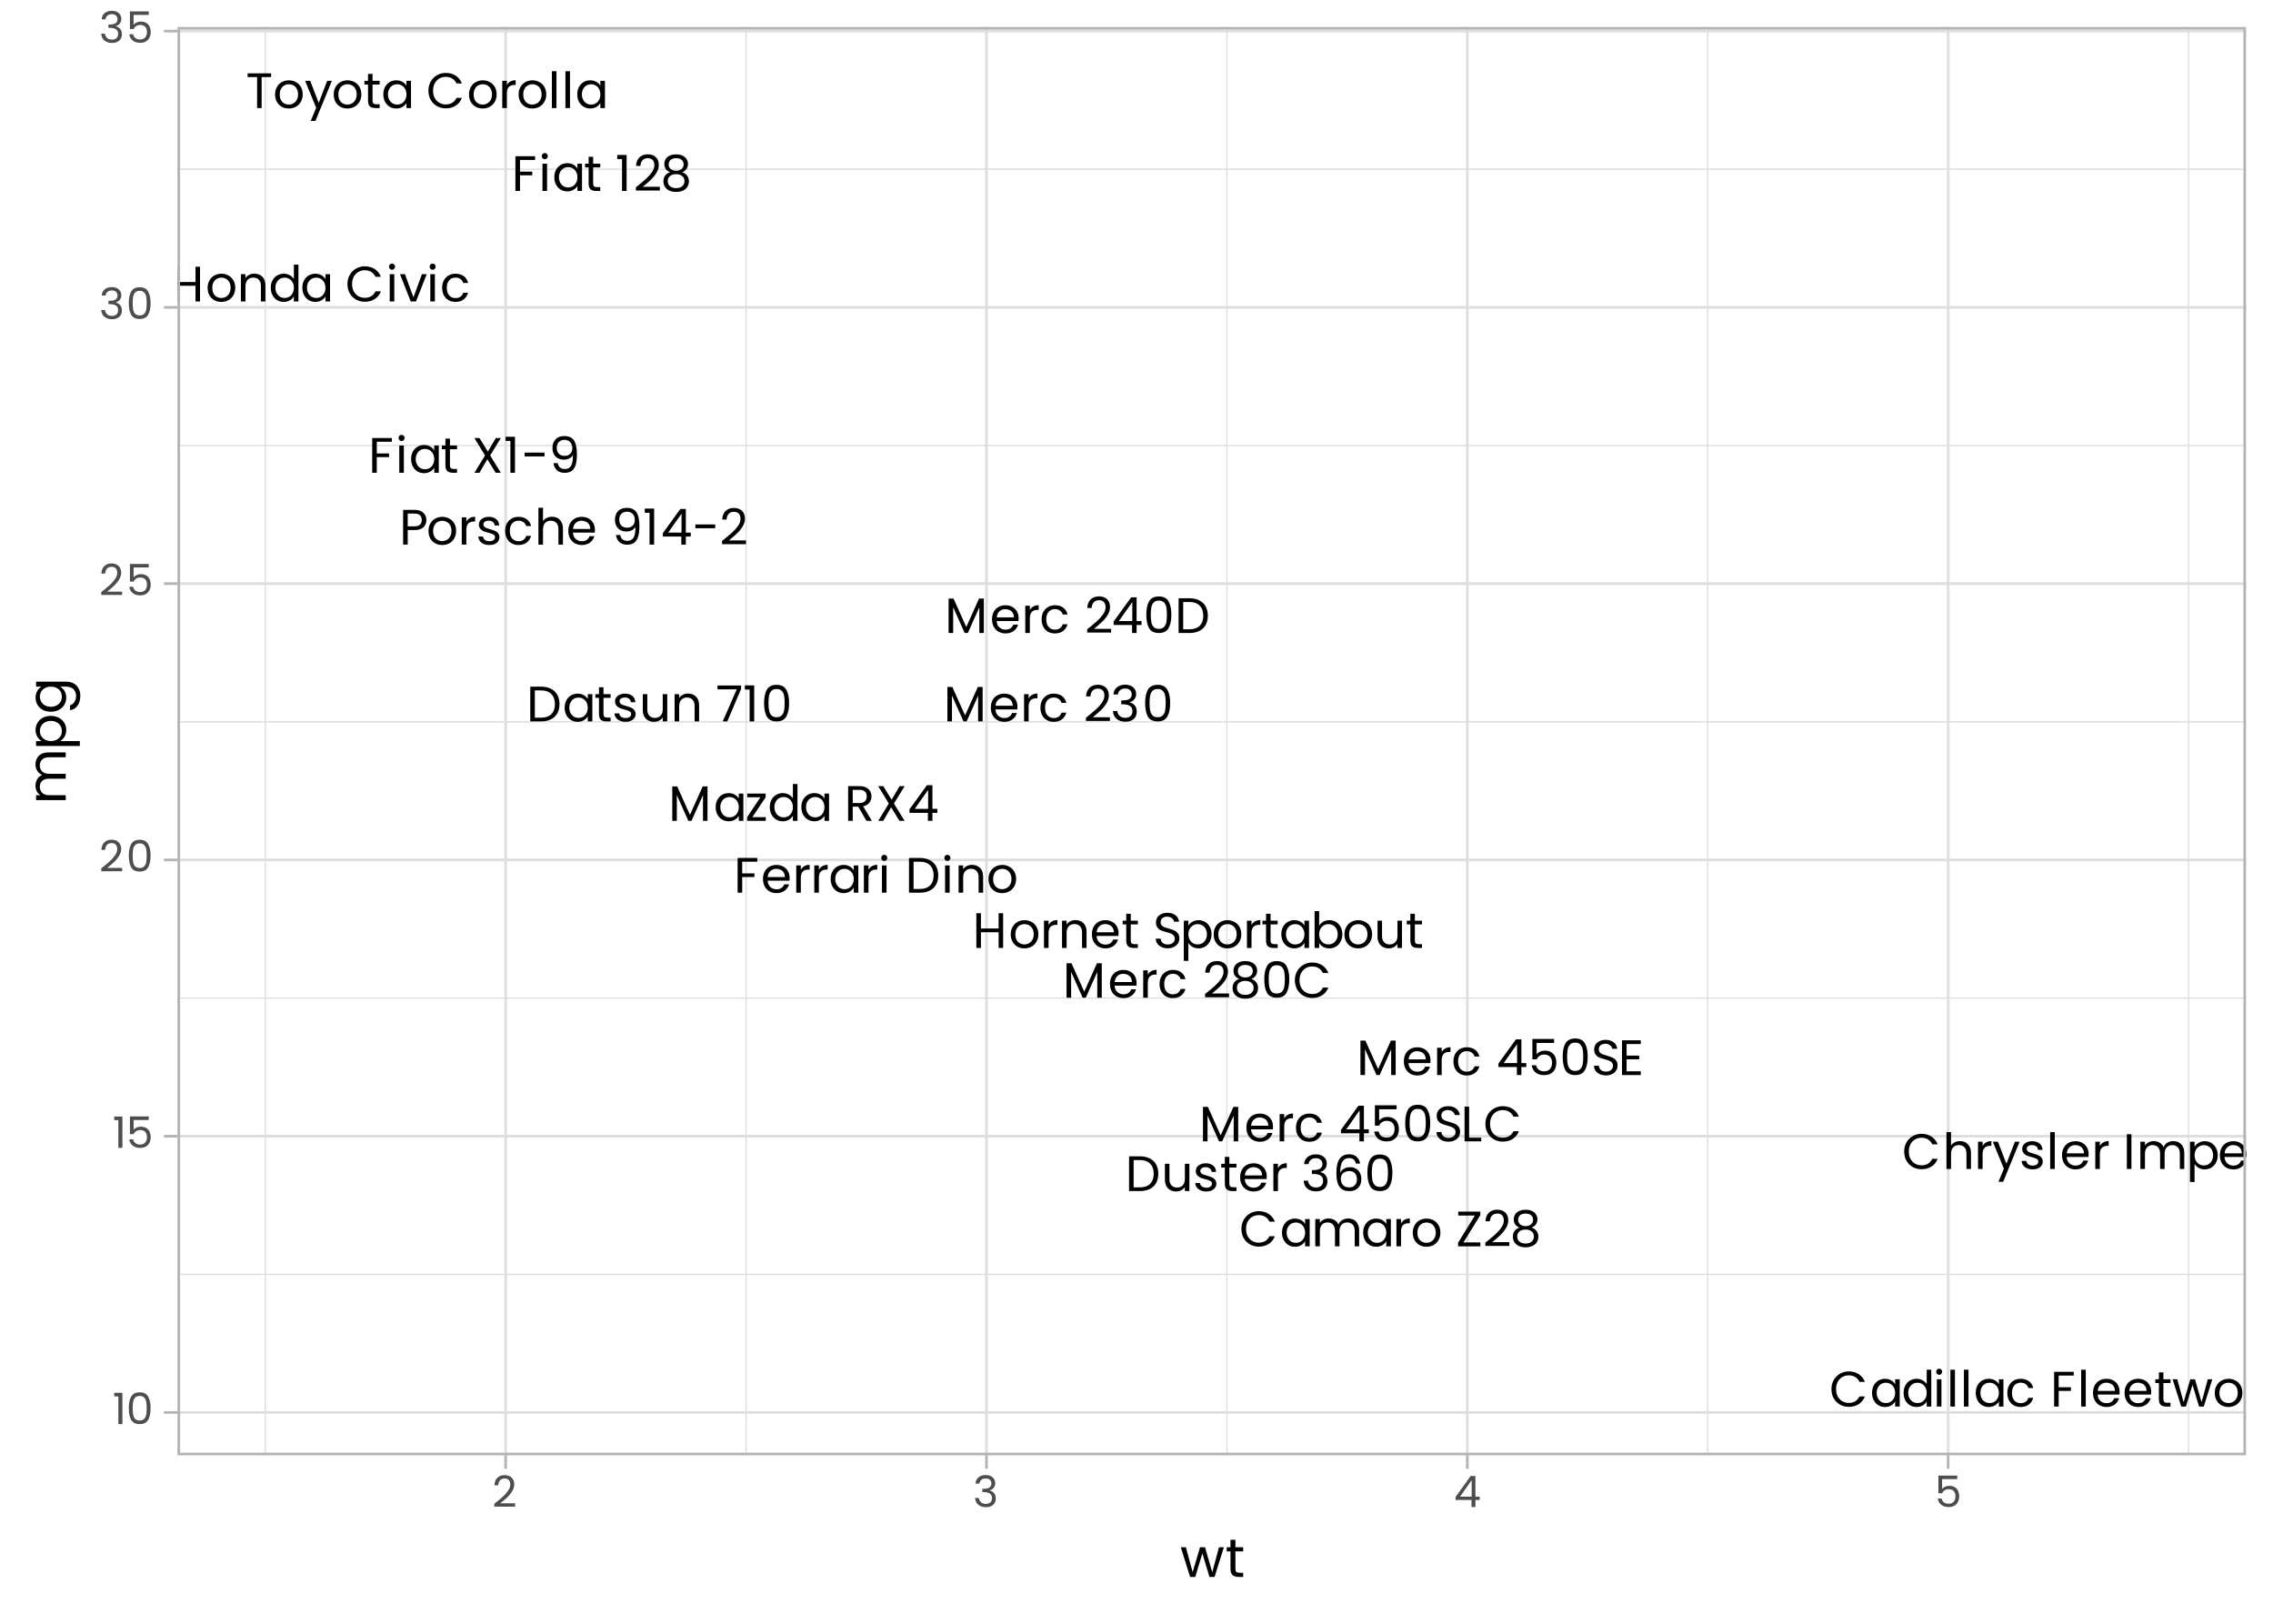 <?xml version="1.0" encoding="UTF-8"?>
<svg xmlns="http://www.w3.org/2000/svg" xmlns:xlink="http://www.w3.org/1999/xlink" width="504pt" height="360pt" viewBox="0 0 504 360" version="1.1">
<defs>
<g>
<symbol overflow="visible" id="glyph0-0">
<path style="stroke:none;" d="M 0 -7.734 L 5.531 -7.734 L 5.531 0 L 0 0 Z M 4.641 -7.188 L 0.891 -7.188 L 2.766 -4.359 Z M 0.547 -1.047 L 2.438 -3.859 L 0.547 -6.688 Z M 4.969 -1.047 L 4.969 -6.688 L 3.094 -3.859 Z M 4.641 -0.547 L 2.766 -3.375 L 0.891 -0.547 Z M 4.641 -0.547 "/>
</symbol>
<symbol overflow="visible" id="glyph0-1">
<path style="stroke:none;" d="M 8.656 -7.641 L 8.656 0 L 7.656 0 L 7.656 -5.703 L 5.109 0 L 4.406 0 L 1.859 -5.719 L 1.859 0 L 0.844 0 L 0.844 -7.641 L 1.938 -7.641 L 4.766 -1.328 L 7.594 -7.641 Z M 8.656 -7.641 "/>
</symbol>
<symbol overflow="visible" id="glyph0-2">
<path style="stroke:none;" d="M 0.469 -3.047 C 0.469 -3.672 0.594 -4.211 0.844 -4.672 C 1.094 -5.141 1.438 -5.504 1.875 -5.766 C 2.32 -6.023 2.812 -6.156 3.344 -6.156 C 3.875 -6.156 4.332 -6.039 4.719 -5.812 C 5.113 -5.582 5.406 -5.297 5.594 -4.953 L 5.594 -6.047 L 6.609 -6.047 L 6.609 0 L 5.594 0 L 5.594 -1.125 C 5.395 -0.77 5.098 -0.477 4.703 -0.25 C 4.316 -0.02 3.863 0.094 3.344 0.094 C 2.801 0.094 2.312 -0.035 1.875 -0.297 C 1.438 -0.566 1.094 -0.938 0.844 -1.406 C 0.594 -1.883 0.469 -2.43 0.469 -3.047 Z M 5.594 -3.031 C 5.594 -3.488 5.5 -3.883 5.312 -4.219 C 5.133 -4.562 4.891 -4.82 4.578 -5 C 4.266 -5.188 3.922 -5.281 3.547 -5.281 C 3.172 -5.281 2.828 -5.191 2.516 -5.016 C 2.211 -4.836 1.969 -4.578 1.781 -4.234 C 1.594 -3.898 1.5 -3.504 1.5 -3.047 C 1.5 -2.586 1.594 -2.188 1.781 -1.844 C 1.969 -1.5 2.211 -1.234 2.516 -1.047 C 2.828 -0.867 3.172 -0.781 3.547 -0.781 C 3.922 -0.781 4.266 -0.867 4.578 -1.047 C 4.891 -1.234 5.133 -1.5 5.312 -1.844 C 5.5 -2.188 5.594 -2.582 5.594 -3.031 Z M 5.594 -3.031 "/>
</symbol>
<symbol overflow="visible" id="glyph0-3">
<path style="stroke:none;" d="M 1.609 -0.828 L 4.578 -0.828 L 4.578 0 L 0.453 0 L 0.453 -0.828 L 3.391 -5.234 L 0.469 -5.234 L 0.469 -6.047 L 4.547 -6.047 L 4.547 -5.234 Z M 1.609 -0.828 "/>
</symbol>
<symbol overflow="visible" id="glyph0-4">
<path style="stroke:none;" d="M 0.469 -3.047 C 0.469 -3.672 0.594 -4.211 0.844 -4.672 C 1.094 -5.141 1.438 -5.504 1.875 -5.766 C 2.32 -6.023 2.816 -6.156 3.359 -6.156 C 3.828 -6.156 4.266 -6.047 4.672 -5.828 C 5.078 -5.609 5.383 -5.32 5.594 -4.969 L 5.594 -8.172 L 6.609 -8.172 L 6.609 0 L 5.594 0 L 5.594 -1.141 C 5.395 -0.773 5.098 -0.477 4.703 -0.25 C 4.316 -0.02 3.863 0.094 3.344 0.094 C 2.812 0.094 2.32 -0.035 1.875 -0.297 C 1.438 -0.566 1.094 -0.938 0.844 -1.406 C 0.594 -1.883 0.469 -2.43 0.469 -3.047 Z M 5.594 -3.031 C 5.594 -3.488 5.5 -3.883 5.312 -4.219 C 5.133 -4.562 4.891 -4.82 4.578 -5 C 4.266 -5.188 3.922 -5.281 3.547 -5.281 C 3.172 -5.281 2.828 -5.191 2.516 -5.016 C 2.211 -4.836 1.969 -4.578 1.781 -4.234 C 1.594 -3.898 1.5 -3.504 1.5 -3.047 C 1.5 -2.586 1.594 -2.188 1.781 -1.844 C 1.969 -1.5 2.211 -1.234 2.516 -1.047 C 2.828 -0.867 3.172 -0.781 3.547 -0.781 C 3.922 -0.781 4.266 -0.867 4.578 -1.047 C 4.891 -1.234 5.133 -1.5 5.312 -1.844 C 5.5 -2.188 5.594 -2.582 5.594 -3.031 Z M 5.594 -3.031 "/>
</symbol>
<symbol overflow="visible" id="glyph0-5">
<path style="stroke:none;" d=""/>
</symbol>
<symbol overflow="visible" id="glyph0-6">
<path style="stroke:none;" d="M 4.906 0 L 3.078 -3.141 L 1.859 -3.141 L 1.859 0 L 0.844 0 L 0.844 -7.703 L 3.344 -7.703 C 3.914 -7.703 4.398 -7.602 4.797 -7.406 C 5.203 -7.207 5.504 -6.938 5.703 -6.594 C 5.91 -6.258 6.016 -5.875 6.016 -5.438 C 6.016 -4.906 5.859 -4.438 5.547 -4.031 C 5.242 -3.625 4.785 -3.352 4.172 -3.219 L 6.109 0 Z M 1.859 -3.953 L 3.344 -3.953 C 3.883 -3.953 4.289 -4.086 4.562 -4.359 C 4.832 -4.629 4.969 -4.988 4.969 -5.438 C 4.969 -5.895 4.832 -6.25 4.562 -6.5 C 4.301 -6.75 3.895 -6.875 3.344 -6.875 L 1.859 -6.875 Z M 1.859 -3.953 "/>
</symbol>
<symbol overflow="visible" id="glyph0-7">
<path style="stroke:none;" d="M 4 -3.844 L 6.359 0 L 5.219 0 L 3.375 -3 L 1.625 0 L 0.516 0 L 2.859 -3.844 L 0.5 -7.703 L 1.625 -7.703 L 3.484 -4.688 L 5.25 -7.703 L 6.375 -7.703 Z M 4 -3.844 "/>
</symbol>
<symbol overflow="visible" id="glyph0-8">
<path style="stroke:none;" d="M 0.438 -1.781 L 0.438 -2.547 L 4.312 -7.906 L 5.531 -7.906 L 5.531 -2.656 L 6.625 -2.656 L 6.625 -1.781 L 5.531 -1.781 L 5.531 0 L 4.531 0 L 4.531 -1.781 Z M 4.578 -6.859 L 1.609 -2.656 L 4.578 -2.656 Z M 4.578 -6.859 "/>
</symbol>
<symbol overflow="visible" id="glyph0-9">
<path style="stroke:none;" d="M 3.25 -7.703 C 4.082 -7.703 4.805 -7.547 5.422 -7.234 C 6.047 -6.922 6.52 -6.473 6.844 -5.891 C 7.164 -5.305 7.328 -4.617 7.328 -3.828 C 7.328 -3.047 7.164 -2.363 6.844 -1.781 C 6.52 -1.207 6.047 -0.766 5.422 -0.453 C 4.805 -0.148 4.082 0 3.25 0 L 0.844 0 L 0.844 -7.703 Z M 3.25 -0.828 C 4.238 -0.828 4.992 -1.086 5.516 -1.609 C 6.047 -2.141 6.312 -2.879 6.312 -3.828 C 6.312 -4.785 6.047 -5.531 5.516 -6.062 C 4.992 -6.602 4.238 -6.875 3.25 -6.875 L 1.859 -6.875 L 1.859 -0.828 Z M 3.25 -0.828 "/>
</symbol>
<symbol overflow="visible" id="glyph0-10">
<path style="stroke:none;" d="M 2.078 -5.219 L 2.078 -1.656 C 2.078 -1.363 2.141 -1.156 2.266 -1.031 C 2.391 -0.906 2.609 -0.844 2.922 -0.844 L 3.656 -0.844 L 3.656 0 L 2.75 0 C 2.188 0 1.766 -0.125 1.484 -0.375 C 1.211 -0.633 1.078 -1.062 1.078 -1.656 L 1.078 -5.219 L 0.281 -5.219 L 0.281 -6.047 L 1.078 -6.047 L 1.078 -7.578 L 2.078 -7.578 L 2.078 -6.047 L 3.656 -6.047 L 3.656 -5.219 Z M 2.078 -5.219 "/>
</symbol>
<symbol overflow="visible" id="glyph0-11">
<path style="stroke:none;" d="M 3 0.094 C 2.531 0.094 2.109 0.016 1.734 -0.141 C 1.367 -0.297 1.078 -0.516 0.859 -0.797 C 0.648 -1.078 0.535 -1.406 0.516 -1.781 L 1.562 -1.781 C 1.594 -1.477 1.734 -1.227 1.984 -1.031 C 2.234 -0.844 2.566 -0.75 2.984 -0.75 C 3.367 -0.75 3.672 -0.832 3.891 -1 C 4.109 -1.176 4.219 -1.391 4.219 -1.641 C 4.219 -1.91 4.098 -2.109 3.859 -2.234 C 3.629 -2.367 3.266 -2.5 2.766 -2.625 C 2.316 -2.738 1.953 -2.852 1.672 -2.969 C 1.391 -3.094 1.145 -3.273 0.938 -3.516 C 0.738 -3.754 0.641 -4.07 0.641 -4.469 C 0.641 -4.77 0.727 -5.051 0.906 -5.312 C 1.094 -5.57 1.352 -5.773 1.688 -5.922 C 2.031 -6.078 2.422 -6.156 2.859 -6.156 C 3.523 -6.156 4.066 -5.984 4.484 -5.641 C 4.898 -5.305 5.117 -4.844 5.141 -4.25 L 4.141 -4.25 C 4.117 -4.57 3.988 -4.828 3.75 -5.016 C 3.52 -5.203 3.211 -5.297 2.828 -5.297 C 2.461 -5.297 2.172 -5.219 1.953 -5.062 C 1.742 -4.914 1.641 -4.719 1.641 -4.469 C 1.641 -4.27 1.703 -4.102 1.828 -3.969 C 1.961 -3.844 2.129 -3.738 2.328 -3.656 C 2.523 -3.582 2.797 -3.5 3.141 -3.406 C 3.578 -3.281 3.93 -3.16 4.203 -3.047 C 4.473 -2.941 4.703 -2.773 4.891 -2.547 C 5.086 -2.316 5.191 -2.016 5.203 -1.641 C 5.203 -1.316 5.109 -1.02 4.922 -0.75 C 4.742 -0.488 4.484 -0.281 4.141 -0.125 C 3.805 0.02 3.426 0.094 3 0.094 Z M 3 0.094 "/>
</symbol>
<symbol overflow="visible" id="glyph0-12">
<path style="stroke:none;" d="M 6.219 -6.047 L 6.219 0 L 5.219 0 L 5.219 -0.891 C 5.02 -0.586 4.75 -0.348 4.406 -0.172 C 4.07 0.004 3.695 0.094 3.281 0.094 C 2.812 0.094 2.391 -0.004 2.016 -0.203 C 1.641 -0.398 1.344 -0.691 1.125 -1.078 C 0.906 -1.473 0.797 -1.945 0.797 -2.5 L 0.797 -6.047 L 1.797 -6.047 L 1.797 -2.641 C 1.797 -2.047 1.945 -1.586 2.25 -1.266 C 2.551 -0.941 2.961 -0.781 3.484 -0.781 C 4.016 -0.781 4.438 -0.945 4.75 -1.281 C 5.062 -1.613 5.219 -2.098 5.219 -2.734 L 5.219 -6.047 Z M 6.219 -6.047 "/>
</symbol>
<symbol overflow="visible" id="glyph0-13">
<path style="stroke:none;" d="M 3.797 -6.172 C 4.535 -6.172 5.133 -5.945 5.594 -5.5 C 6.051 -5.051 6.281 -4.406 6.281 -3.562 L 6.281 0 L 5.281 0 L 5.281 -3.422 C 5.281 -4.023 5.129 -4.488 4.828 -4.812 C 4.523 -5.133 4.113 -5.297 3.594 -5.297 C 3.062 -5.297 2.641 -5.129 2.328 -4.797 C 2.016 -4.461 1.859 -3.977 1.859 -3.344 L 1.859 0 L 0.844 0 L 0.844 -6.047 L 1.859 -6.047 L 1.859 -5.188 C 2.055 -5.5 2.328 -5.738 2.672 -5.906 C 3.016 -6.082 3.391 -6.172 3.797 -6.172 Z M 3.797 -6.172 "/>
</symbol>
<symbol overflow="visible" id="glyph0-14">
<path style="stroke:none;" d="M 5.594 -7.203 L 2.531 0 L 1.516 0 L 4.625 -7.109 L 0.359 -7.109 L 0.359 -7.969 L 5.594 -7.969 Z M 5.594 -7.203 "/>
</symbol>
<symbol overflow="visible" id="glyph0-15">
<path style="stroke:none;" d="M 0.422 -7.062 L 0.422 -7.984 L 2.5 -7.984 L 2.5 0 L 1.484 0 L 1.484 -7.062 Z M 0.422 -7.062 "/>
</symbol>
<symbol overflow="visible" id="glyph0-16">
<path style="stroke:none;" d="M 0.688 -4.078 C 0.688 -5.336 0.891 -6.32 1.297 -7.031 C 1.711 -7.75 2.438 -8.109 3.469 -8.109 C 4.488 -8.109 5.203 -7.75 5.609 -7.031 C 6.023 -6.32 6.234 -5.336 6.234 -4.078 C 6.234 -2.785 6.023 -1.781 5.609 -1.062 C 5.203 -0.352 4.488 0 3.469 0 C 2.438 0 1.711 -0.352 1.297 -1.062 C 0.891 -1.781 0.688 -2.785 0.688 -4.078 Z M 5.25 -4.078 C 5.25 -4.711 5.207 -5.254 5.125 -5.703 C 5.039 -6.148 4.863 -6.508 4.594 -6.781 C 4.332 -7.051 3.957 -7.188 3.469 -7.188 C 2.969 -7.188 2.586 -7.051 2.328 -6.781 C 2.066 -6.508 1.891 -6.148 1.797 -5.703 C 1.711 -5.254 1.672 -4.711 1.672 -4.078 C 1.672 -3.41 1.711 -2.852 1.797 -2.406 C 1.891 -1.957 2.066 -1.598 2.328 -1.328 C 2.586 -1.055 2.969 -0.922 3.469 -0.922 C 3.957 -0.922 4.332 -1.055 4.594 -1.328 C 4.863 -1.598 5.039 -1.957 5.125 -2.406 C 5.207 -2.852 5.25 -3.41 5.25 -4.078 Z M 5.25 -4.078 "/>
</symbol>
<symbol overflow="visible" id="glyph0-17">
<path style="stroke:none;" d="M 6.781 -7.703 L 6.781 0 L 5.781 0 L 5.781 -3.484 L 1.859 -3.484 L 1.859 0 L 0.844 0 L 0.844 -7.703 L 1.859 -7.703 L 1.859 -4.312 L 5.781 -4.312 L 5.781 -7.703 Z M 6.781 -7.703 "/>
</symbol>
<symbol overflow="visible" id="glyph0-18">
<path style="stroke:none;" d="M 3.484 0.094 C 2.922 0.094 2.41 -0.031 1.953 -0.281 C 1.492 -0.539 1.129 -0.906 0.859 -1.375 C 0.598 -1.852 0.469 -2.406 0.469 -3.031 C 0.469 -3.656 0.602 -4.203 0.875 -4.672 C 1.145 -5.148 1.508 -5.516 1.969 -5.766 C 2.438 -6.023 2.957 -6.156 3.531 -6.156 C 4.102 -6.156 4.617 -6.023 5.078 -5.766 C 5.547 -5.516 5.914 -5.156 6.188 -4.688 C 6.457 -4.219 6.594 -3.664 6.594 -3.031 C 6.594 -2.406 6.453 -1.852 6.172 -1.375 C 5.898 -0.906 5.531 -0.539 5.062 -0.281 C 4.594 -0.031 4.066 0.094 3.484 0.094 Z M 3.484 -0.781 C 3.848 -0.781 4.188 -0.863 4.5 -1.031 C 4.82 -1.207 5.078 -1.461 5.266 -1.797 C 5.461 -2.141 5.562 -2.551 5.562 -3.031 C 5.562 -3.52 5.469 -3.93 5.281 -4.266 C 5.094 -4.609 4.844 -4.863 4.531 -5.031 C 4.219 -5.195 3.883 -5.281 3.531 -5.281 C 3.156 -5.281 2.816 -5.195 2.516 -5.031 C 2.211 -4.863 1.969 -4.609 1.781 -4.266 C 1.594 -3.93 1.5 -3.52 1.5 -3.031 C 1.5 -2.539 1.586 -2.125 1.766 -1.781 C 1.953 -1.445 2.195 -1.195 2.5 -1.031 C 2.801 -0.863 3.129 -0.781 3.484 -0.781 Z M 3.484 -0.781 "/>
</symbol>
<symbol overflow="visible" id="glyph0-19">
<path style="stroke:none;" d="M 1.859 -5.078 C 2.035 -5.422 2.285 -5.688 2.609 -5.875 C 2.941 -6.07 3.344 -6.172 3.812 -6.172 L 3.812 -5.125 L 3.547 -5.125 C 2.422 -5.125 1.859 -4.516 1.859 -3.297 L 1.859 0 L 0.844 0 L 0.844 -6.047 L 1.859 -6.047 Z M 1.859 -5.078 "/>
</symbol>
<symbol overflow="visible" id="glyph0-20">
<path style="stroke:none;" d="M 6.375 -3.266 C 6.375 -3.066 6.363 -2.863 6.344 -2.656 L 1.5 -2.656 C 1.539 -2.051 1.742 -1.582 2.109 -1.25 C 2.484 -0.914 2.938 -0.75 3.469 -0.75 C 3.906 -0.75 4.27 -0.848 4.562 -1.047 C 4.852 -1.254 5.055 -1.523 5.172 -1.859 L 6.25 -1.859 C 6.094 -1.285 5.77 -0.816 5.281 -0.453 C 4.789 -0.086 4.188 0.094 3.469 0.094 C 2.895 0.094 2.379 -0.031 1.922 -0.281 C 1.473 -0.539 1.117 -0.906 0.859 -1.375 C 0.598 -1.852 0.469 -2.406 0.469 -3.031 C 0.469 -3.664 0.594 -4.219 0.844 -4.688 C 1.094 -5.156 1.441 -5.516 1.891 -5.766 C 2.348 -6.023 2.875 -6.156 3.469 -6.156 C 4.039 -6.156 4.547 -6.031 4.984 -5.781 C 5.43 -5.531 5.773 -5.188 6.016 -4.75 C 6.254 -4.312 6.375 -3.816 6.375 -3.266 Z M 5.328 -3.469 C 5.328 -3.852 5.242 -4.18 5.078 -4.453 C 4.91 -4.734 4.68 -4.941 4.391 -5.078 C 4.098 -5.223 3.773 -5.297 3.422 -5.297 C 2.91 -5.297 2.477 -5.133 2.125 -4.812 C 1.77 -4.488 1.566 -4.039 1.516 -3.469 Z M 5.328 -3.469 "/>
</symbol>
<symbol overflow="visible" id="glyph0-21">
<path style="stroke:none;" d="M 3.297 0.078 C 2.785 0.078 2.328 -0.008 1.922 -0.188 C 1.523 -0.375 1.211 -0.625 0.984 -0.938 C 0.754 -1.258 0.633 -1.633 0.625 -2.062 L 1.703 -2.062 C 1.734 -1.695 1.879 -1.391 2.141 -1.141 C 2.41 -0.891 2.797 -0.766 3.297 -0.766 C 3.773 -0.766 4.148 -0.883 4.422 -1.125 C 4.703 -1.363 4.844 -1.676 4.844 -2.062 C 4.844 -2.352 4.758 -2.586 4.594 -2.766 C 4.438 -2.953 4.234 -3.094 3.984 -3.188 C 3.742 -3.289 3.414 -3.395 3 -3.5 C 2.5 -3.633 2.094 -3.766 1.781 -3.891 C 1.477 -4.023 1.219 -4.234 1 -4.516 C 0.781 -4.805 0.672 -5.191 0.672 -5.672 C 0.672 -6.086 0.773 -6.457 0.984 -6.781 C 1.203 -7.102 1.504 -7.352 1.891 -7.531 C 2.273 -7.707 2.719 -7.797 3.219 -7.797 C 3.945 -7.797 4.539 -7.613 5 -7.25 C 5.457 -6.895 5.719 -6.422 5.781 -5.828 L 4.672 -5.828 C 4.641 -6.117 4.484 -6.375 4.203 -6.594 C 3.93 -6.82 3.57 -6.938 3.125 -6.938 C 2.707 -6.938 2.363 -6.828 2.094 -6.609 C 1.832 -6.391 1.703 -6.086 1.703 -5.703 C 1.703 -5.422 1.781 -5.191 1.938 -5.016 C 2.094 -4.836 2.285 -4.703 2.516 -4.609 C 2.754 -4.516 3.082 -4.41 3.5 -4.297 C 4.008 -4.16 4.414 -4.02 4.719 -3.875 C 5.031 -3.738 5.297 -3.531 5.516 -3.25 C 5.742 -2.969 5.859 -2.582 5.859 -2.094 C 5.859 -1.719 5.758 -1.363 5.562 -1.031 C 5.363 -0.707 5.066 -0.441 4.672 -0.234 C 4.285 -0.023 3.828 0.078 3.297 0.078 Z M 3.297 0.078 "/>
</symbol>
<symbol overflow="visible" id="glyph0-22">
<path style="stroke:none;" d="M 1.859 -4.938 C 2.055 -5.281 2.352 -5.566 2.75 -5.797 C 3.145 -6.035 3.602 -6.156 4.125 -6.156 C 4.656 -6.156 5.141 -6.023 5.578 -5.766 C 6.016 -5.504 6.359 -5.141 6.609 -4.672 C 6.867 -4.211 7 -3.672 7 -3.047 C 7 -2.43 6.867 -1.883 6.609 -1.406 C 6.359 -0.938 6.016 -0.566 5.578 -0.297 C 5.141 -0.035 4.656 0.094 4.125 0.094 C 3.602 0.094 3.145 -0.02 2.75 -0.25 C 2.363 -0.477 2.066 -0.766 1.859 -1.109 L 1.859 2.875 L 0.844 2.875 L 0.844 -6.047 L 1.859 -6.047 Z M 5.969 -3.047 C 5.969 -3.504 5.875 -3.898 5.688 -4.234 C 5.5 -4.578 5.25 -4.836 4.938 -5.016 C 4.625 -5.191 4.281 -5.281 3.906 -5.281 C 3.539 -5.281 3.203 -5.188 2.891 -5 C 2.578 -4.82 2.328 -4.562 2.141 -4.219 C 1.953 -3.883 1.859 -3.488 1.859 -3.031 C 1.859 -2.582 1.953 -2.188 2.141 -1.844 C 2.328 -1.5 2.578 -1.234 2.891 -1.047 C 3.203 -0.867 3.539 -0.781 3.906 -0.781 C 4.281 -0.781 4.625 -0.867 4.938 -1.047 C 5.25 -1.234 5.5 -1.5 5.688 -1.844 C 5.875 -2.188 5.969 -2.586 5.969 -3.047 Z M 5.969 -3.047 "/>
</symbol>
<symbol overflow="visible" id="glyph0-23">
<path style="stroke:none;" d="M 1.859 -4.922 C 2.066 -5.285 2.367 -5.582 2.766 -5.812 C 3.16 -6.039 3.613 -6.156 4.125 -6.156 C 4.664 -6.156 5.148 -6.023 5.578 -5.766 C 6.016 -5.504 6.359 -5.141 6.609 -4.672 C 6.867 -4.211 7 -3.672 7 -3.047 C 7 -2.43 6.867 -1.883 6.609 -1.406 C 6.359 -0.938 6.016 -0.566 5.578 -0.297 C 5.141 -0.035 4.656 0.094 4.125 0.094 C 3.602 0.094 3.145 -0.016 2.75 -0.234 C 2.352 -0.461 2.055 -0.754 1.859 -1.109 L 1.859 0 L 0.844 0 L 0.844 -8.172 L 1.859 -8.172 Z M 5.969 -3.047 C 5.969 -3.504 5.875 -3.898 5.688 -4.234 C 5.5 -4.578 5.25 -4.836 4.938 -5.016 C 4.625 -5.191 4.281 -5.281 3.906 -5.281 C 3.539 -5.281 3.203 -5.188 2.891 -5 C 2.578 -4.82 2.328 -4.562 2.141 -4.219 C 1.953 -3.883 1.859 -3.488 1.859 -3.031 C 1.859 -2.582 1.953 -2.188 2.141 -1.844 C 2.328 -1.5 2.578 -1.234 2.891 -1.047 C 3.203 -0.867 3.539 -0.781 3.906 -0.781 C 4.281 -0.781 4.625 -0.867 4.938 -1.047 C 5.25 -1.234 5.5 -1.5 5.688 -1.844 C 5.875 -2.188 5.969 -2.586 5.969 -3.047 Z M 5.969 -3.047 "/>
</symbol>
<symbol overflow="visible" id="glyph0-24">
<path style="stroke:none;" d="M 0.656 -5.969 C 0.707 -6.656 0.969 -7.188 1.438 -7.562 C 1.914 -7.945 2.531 -8.141 3.281 -8.141 C 3.781 -8.141 4.211 -8.047 4.578 -7.859 C 4.941 -7.68 5.219 -7.438 5.406 -7.125 C 5.594 -6.82 5.688 -6.477 5.688 -6.094 C 5.688 -5.633 5.555 -5.238 5.297 -4.906 C 5.035 -4.57 4.695 -4.359 4.281 -4.266 L 4.281 -4.203 C 4.758 -4.086 5.133 -3.859 5.406 -3.516 C 5.688 -3.172 5.828 -2.719 5.828 -2.156 C 5.828 -1.738 5.734 -1.359 5.547 -1.016 C 5.359 -0.68 5.07 -0.414 4.688 -0.219 C 4.301 -0.031 3.836 0.062 3.297 0.062 C 2.516 0.062 1.875 -0.141 1.375 -0.547 C 0.875 -0.961 0.598 -1.547 0.547 -2.297 L 1.516 -2.297 C 1.566 -1.859 1.742 -1.5 2.047 -1.219 C 2.359 -0.938 2.773 -0.797 3.297 -0.797 C 3.805 -0.797 4.195 -0.93 4.469 -1.203 C 4.738 -1.473 4.875 -1.82 4.875 -2.25 C 4.875 -2.801 4.688 -3.195 4.312 -3.438 C 3.945 -3.676 3.395 -3.797 2.656 -3.797 L 2.391 -3.797 L 2.391 -4.641 L 2.656 -4.641 C 3.332 -4.648 3.844 -4.758 4.188 -4.969 C 4.539 -5.188 4.719 -5.523 4.719 -5.984 C 4.719 -6.379 4.586 -6.691 4.328 -6.922 C 4.078 -7.16 3.719 -7.281 3.25 -7.281 C 2.789 -7.281 2.422 -7.16 2.141 -6.922 C 1.859 -6.691 1.691 -6.375 1.641 -5.969 Z M 0.656 -5.969 "/>
</symbol>
<symbol overflow="visible" id="glyph0-25">
<path style="stroke:none;" d="M 5.141 -6.094 C 4.973 -6.906 4.469 -7.312 3.625 -7.312 C 2.969 -7.312 2.477 -7.055 2.156 -6.547 C 1.832 -6.047 1.672 -5.219 1.672 -4.062 C 1.848 -4.445 2.129 -4.75 2.516 -4.969 C 2.91 -5.188 3.352 -5.297 3.844 -5.297 C 4.602 -5.297 5.207 -5.055 5.656 -4.578 C 6.113 -4.109 6.344 -3.457 6.344 -2.625 C 6.344 -2.125 6.242 -1.676 6.047 -1.281 C 5.848 -0.883 5.551 -0.566 5.156 -0.328 C 4.77 -0.098 4.297 0.016 3.734 0.016 C 2.973 0.016 2.379 -0.148 1.953 -0.484 C 1.523 -0.828 1.227 -1.297 1.062 -1.891 C 0.895 -2.484 0.812 -3.219 0.812 -4.094 C 0.812 -6.801 1.754 -8.156 3.641 -8.156 C 4.359 -8.156 4.922 -7.957 5.328 -7.562 C 5.742 -7.176 5.988 -6.688 6.062 -6.094 Z M 3.641 -4.438 C 3.316 -4.438 3.016 -4.367 2.734 -4.234 C 2.453 -4.109 2.223 -3.914 2.047 -3.656 C 1.879 -3.395 1.797 -3.078 1.797 -2.703 C 1.797 -2.141 1.957 -1.68 2.281 -1.328 C 2.602 -0.984 3.066 -0.812 3.672 -0.812 C 4.191 -0.812 4.602 -0.973 4.906 -1.297 C 5.219 -1.617 5.375 -2.051 5.375 -2.594 C 5.375 -3.164 5.223 -3.613 4.922 -3.938 C 4.629 -4.27 4.203 -4.438 3.641 -4.438 Z M 3.641 -4.438 "/>
</symbol>
<symbol overflow="visible" id="glyph0-26">
<path style="stroke:none;" d="M 0.469 -3.031 C 0.469 -3.664 0.594 -4.211 0.844 -4.672 C 1.094 -5.141 1.441 -5.504 1.891 -5.766 C 2.336 -6.023 2.848 -6.156 3.422 -6.156 C 4.172 -6.156 4.785 -5.973 5.266 -5.609 C 5.742 -5.254 6.062 -4.754 6.219 -4.109 L 5.141 -4.109 C 5.035 -4.473 4.832 -4.758 4.531 -4.969 C 4.238 -5.188 3.867 -5.297 3.422 -5.297 C 2.848 -5.297 2.383 -5.098 2.031 -4.703 C 1.676 -4.316 1.5 -3.758 1.5 -3.031 C 1.5 -2.301 1.676 -1.738 2.031 -1.344 C 2.383 -0.945 2.848 -0.75 3.422 -0.75 C 3.867 -0.75 4.238 -0.852 4.531 -1.062 C 4.82 -1.27 5.023 -1.562 5.141 -1.938 L 6.219 -1.938 C 6.051 -1.32 5.723 -0.828 5.234 -0.453 C 4.754 -0.086 4.148 0.094 3.422 0.094 C 2.848 0.094 2.336 -0.031 1.891 -0.281 C 1.441 -0.539 1.094 -0.906 0.844 -1.375 C 0.594 -1.852 0.469 -2.406 0.469 -3.031 Z M 0.469 -3.031 "/>
</symbol>
<symbol overflow="visible" id="glyph0-27">
<path style="stroke:none;" d="M 0.562 -0.812 C 1.5 -1.562 2.234 -2.176 2.766 -2.656 C 3.297 -3.133 3.742 -3.633 4.109 -4.156 C 4.473 -4.688 4.656 -5.207 4.656 -5.719 C 4.656 -6.195 4.535 -6.57 4.297 -6.844 C 4.066 -7.125 3.695 -7.266 3.188 -7.266 C 2.688 -7.266 2.297 -7.109 2.016 -6.797 C 1.742 -6.484 1.594 -6.066 1.562 -5.547 L 0.594 -5.547 C 0.625 -6.367 0.875 -7.004 1.344 -7.453 C 1.82 -7.898 2.43 -8.125 3.172 -8.125 C 3.93 -8.125 4.531 -7.914 4.969 -7.5 C 5.414 -7.082 5.641 -6.504 5.641 -5.766 C 5.641 -5.148 5.457 -4.551 5.094 -3.969 C 4.727 -3.395 4.312 -2.891 3.844 -2.453 C 3.383 -2.016 2.797 -1.504 2.078 -0.922 L 5.875 -0.922 L 5.875 -0.094 L 0.562 -0.094 Z M 0.562 -0.812 "/>
</symbol>
<symbol overflow="visible" id="glyph0-28">
<path style="stroke:none;" d="M 2.141 -4.156 C 1.734 -4.312 1.414 -4.547 1.188 -4.859 C 0.969 -5.172 0.859 -5.547 0.859 -5.984 C 0.859 -6.379 0.957 -6.738 1.156 -7.062 C 1.352 -7.383 1.648 -7.641 2.047 -7.828 C 2.441 -8.016 2.922 -8.109 3.484 -8.109 C 4.035 -8.109 4.508 -8.016 4.906 -7.828 C 5.301 -7.641 5.598 -7.383 5.797 -7.062 C 6.004 -6.738 6.109 -6.379 6.109 -5.984 C 6.109 -5.555 5.992 -5.18 5.766 -4.859 C 5.535 -4.547 5.223 -4.312 4.828 -4.156 C 5.285 -4.008 5.645 -3.758 5.906 -3.406 C 6.176 -3.062 6.312 -2.645 6.312 -2.156 C 6.312 -1.676 6.191 -1.254 5.953 -0.891 C 5.723 -0.535 5.391 -0.258 4.953 -0.062 C 4.523 0.125 4.035 0.219 3.484 0.219 C 2.922 0.219 2.426 0.125 2 -0.062 C 1.582 -0.258 1.254 -0.535 1.016 -0.891 C 0.773 -1.254 0.656 -1.676 0.656 -2.156 C 0.656 -2.645 0.785 -3.066 1.047 -3.422 C 1.316 -3.773 1.68 -4.02 2.141 -4.156 Z M 5.141 -5.859 C 5.141 -6.316 4.988 -6.664 4.688 -6.906 C 4.395 -7.145 3.992 -7.266 3.484 -7.266 C 2.973 -7.266 2.566 -7.145 2.266 -6.906 C 1.973 -6.664 1.828 -6.316 1.828 -5.859 C 1.828 -5.441 1.977 -5.109 2.281 -4.859 C 2.594 -4.609 2.992 -4.484 3.484 -4.484 C 3.973 -4.484 4.367 -4.609 4.672 -4.859 C 4.984 -5.117 5.141 -5.453 5.141 -5.859 Z M 3.484 -3.719 C 2.93 -3.719 2.484 -3.586 2.141 -3.328 C 1.797 -3.078 1.625 -2.695 1.625 -2.188 C 1.625 -1.719 1.789 -1.336 2.125 -1.047 C 2.457 -0.766 2.91 -0.625 3.484 -0.625 C 4.047 -0.625 4.492 -0.766 4.828 -1.047 C 5.16 -1.336 5.328 -1.719 5.328 -2.188 C 5.328 -2.676 5.156 -3.051 4.812 -3.312 C 4.477 -3.582 4.035 -3.719 3.484 -3.719 Z M 3.484 -3.719 "/>
</symbol>
<symbol overflow="visible" id="glyph0-29">
<path style="stroke:none;" d="M 0.469 -3.859 C 0.469 -4.609 0.633 -5.281 0.969 -5.875 C 1.312 -6.477 1.773 -6.945 2.359 -7.281 C 2.953 -7.625 3.602 -7.797 4.312 -7.797 C 5.156 -7.797 5.891 -7.594 6.516 -7.188 C 7.141 -6.781 7.598 -6.207 7.891 -5.469 L 6.688 -5.469 C 6.469 -5.938 6.156 -6.297 5.75 -6.547 C 5.352 -6.797 4.875 -6.922 4.312 -6.922 C 3.781 -6.922 3.301 -6.797 2.875 -6.547 C 2.445 -6.297 2.109 -5.938 1.859 -5.469 C 1.617 -5.008 1.5 -4.473 1.5 -3.859 C 1.5 -3.242 1.617 -2.707 1.859 -2.25 C 2.109 -1.789 2.445 -1.438 2.875 -1.188 C 3.301 -0.938 3.781 -0.812 4.312 -0.812 C 4.875 -0.812 5.352 -0.93 5.75 -1.172 C 6.156 -1.422 6.469 -1.781 6.688 -2.25 L 7.891 -2.25 C 7.598 -1.508 7.141 -0.938 6.516 -0.531 C 5.891 -0.133 5.156 0.062 4.312 0.062 C 3.602 0.062 2.953 -0.102 2.359 -0.438 C 1.773 -0.77 1.312 -1.234 0.969 -1.828 C 0.633 -2.43 0.469 -3.109 0.469 -3.859 Z M 0.469 -3.859 "/>
</symbol>
<symbol overflow="visible" id="glyph0-30">
<path style="stroke:none;" d="M 5.781 -7.109 L 1.906 -7.109 L 1.906 -4.594 C 2.07 -4.832 2.316 -5.023 2.641 -5.172 C 2.973 -5.328 3.332 -5.406 3.719 -5.406 C 4.332 -5.406 4.828 -5.273 5.203 -5.016 C 5.586 -4.766 5.863 -4.438 6.031 -4.031 C 6.195 -3.633 6.281 -3.211 6.281 -2.766 C 6.281 -2.234 6.18 -1.754 5.984 -1.328 C 5.785 -0.91 5.484 -0.582 5.078 -0.344 C 4.672 -0.102 4.164 0.016 3.562 0.016 C 2.781 0.016 2.148 -0.18 1.672 -0.578 C 1.203 -0.973 0.914 -1.504 0.812 -2.172 L 1.797 -2.172 C 1.891 -1.742 2.086 -1.41 2.391 -1.172 C 2.703 -0.941 3.094 -0.828 3.562 -0.828 C 4.145 -0.828 4.582 -1 4.875 -1.344 C 5.176 -1.695 5.328 -2.16 5.328 -2.734 C 5.328 -3.305 5.176 -3.75 4.875 -4.062 C 4.582 -4.383 4.148 -4.547 3.578 -4.547 C 3.191 -4.547 2.852 -4.453 2.562 -4.266 C 2.27 -4.078 2.055 -3.816 1.922 -3.484 L 0.969 -3.484 L 0.969 -8 L 5.781 -8 Z M 5.781 -7.109 "/>
</symbol>
<symbol overflow="visible" id="glyph0-31">
<path style="stroke:none;" d="M 1.859 -6.875 L 1.859 -4.312 L 4.656 -4.312 L 4.656 -3.484 L 1.859 -3.484 L 1.859 -0.828 L 5 -0.828 L 5 0 L 0.844 0 L 0.844 -7.703 L 5 -7.703 L 5 -6.875 Z M 1.859 -6.875 "/>
</symbol>
<symbol overflow="visible" id="glyph0-32">
<path style="stroke:none;" d="M 1.859 -0.812 L 4.547 -0.812 L 4.547 0 L 0.844 0 L 0.844 -7.703 L 1.859 -7.703 Z M 1.859 -0.812 "/>
</symbol>
<symbol overflow="visible" id="glyph0-33">
<path style="stroke:none;" d="M 1.375 -7.031 C 1.176 -7.031 1.008 -7.098 0.875 -7.234 C 0.75 -7.367 0.688 -7.531 0.688 -7.719 C 0.688 -7.914 0.75 -8.078 0.875 -8.203 C 1.008 -8.336 1.176 -8.406 1.375 -8.406 C 1.551 -8.406 1.703 -8.336 1.828 -8.203 C 1.961 -8.078 2.031 -7.914 2.031 -7.719 C 2.031 -7.531 1.961 -7.367 1.828 -7.234 C 1.703 -7.098 1.551 -7.031 1.375 -7.031 Z M 1.859 -6.047 L 1.859 0 L 0.844 0 L 0.844 -6.047 Z M 1.859 -6.047 "/>
</symbol>
<symbol overflow="visible" id="glyph0-34">
<path style="stroke:none;" d="M 1.859 -8.172 L 1.859 0 L 0.844 0 L 0.844 -8.172 Z M 1.859 -8.172 "/>
</symbol>
<symbol overflow="visible" id="glyph0-35">
<path style="stroke:none;" d="M 5.203 -7.703 L 5.203 -6.875 L 1.859 -6.875 L 1.859 -4.281 L 4.578 -4.281 L 4.578 -3.469 L 1.859 -3.469 L 1.859 0 L 0.844 0 L 0.844 -7.703 Z M 5.203 -7.703 "/>
</symbol>
<symbol overflow="visible" id="glyph0-36">
<path style="stroke:none;" d="M 8.922 -6.047 L 7.031 0 L 5.984 0 L 4.531 -4.812 L 3.078 0 L 2.031 0 L 0.125 -6.047 L 1.156 -6.047 L 2.547 -0.969 L 4.047 -6.047 L 5.078 -6.047 L 6.547 -0.969 L 7.922 -6.047 Z M 8.922 -6.047 "/>
</symbol>
<symbol overflow="visible" id="glyph0-37">
<path style="stroke:none;" d="M 3.859 -6.172 C 4.316 -6.172 4.727 -6.07 5.094 -5.875 C 5.457 -5.676 5.742 -5.379 5.953 -4.984 C 6.172 -4.598 6.281 -4.125 6.281 -3.562 L 6.281 0 L 5.281 0 L 5.281 -3.422 C 5.281 -4.023 5.129 -4.488 4.828 -4.812 C 4.523 -5.133 4.113 -5.297 3.594 -5.297 C 3.062 -5.297 2.641 -5.129 2.328 -4.797 C 2.016 -4.461 1.859 -3.977 1.859 -3.344 L 1.859 0 L 0.844 0 L 0.844 -8.172 L 1.859 -8.172 L 1.859 -5.188 C 2.055 -5.5 2.328 -5.738 2.672 -5.906 C 3.023 -6.082 3.422 -6.172 3.859 -6.172 Z M 3.859 -6.172 "/>
</symbol>
<symbol overflow="visible" id="glyph0-38">
<path style="stroke:none;" d="M 6.062 -6.047 L 2.422 2.844 L 1.375 2.844 L 2.578 -0.062 L 0.125 -6.047 L 1.25 -6.047 L 3.141 -1.156 L 5.031 -6.047 Z M 6.062 -6.047 "/>
</symbol>
<symbol overflow="visible" id="glyph0-39">
<path style="stroke:none;" d="M 1.859 -7.703 L 1.859 0 L 0.844 0 L 0.844 -7.703 Z M 1.859 -7.703 "/>
</symbol>
<symbol overflow="visible" id="glyph0-40">
<path style="stroke:none;" d="M 8.125 -6.172 C 8.602 -6.172 9.023 -6.07 9.391 -5.875 C 9.754 -5.676 10.039 -5.379 10.25 -4.984 C 10.469 -4.598 10.578 -4.125 10.578 -3.562 L 10.578 0 L 9.594 0 L 9.594 -3.422 C 9.594 -4.023 9.441 -4.488 9.141 -4.812 C 8.836 -5.133 8.438 -5.297 7.938 -5.297 C 7.406 -5.297 6.984 -5.125 6.672 -4.781 C 6.367 -4.445 6.219 -3.969 6.219 -3.344 L 6.219 0 L 5.219 0 L 5.219 -3.422 C 5.219 -4.023 5.066 -4.488 4.766 -4.812 C 4.473 -5.133 4.07 -5.297 3.562 -5.297 C 3.039 -5.297 2.625 -5.125 2.312 -4.781 C 2.008 -4.445 1.859 -3.969 1.859 -3.344 L 1.859 0 L 0.844 0 L 0.844 -6.047 L 1.859 -6.047 L 1.859 -5.188 C 2.055 -5.5 2.32 -5.738 2.656 -5.906 C 2.988 -6.082 3.359 -6.172 3.766 -6.172 C 4.273 -6.172 4.723 -6.055 5.109 -5.828 C 5.504 -5.598 5.797 -5.258 5.984 -4.812 C 6.148 -5.238 6.426 -5.57 6.812 -5.812 C 7.207 -6.051 7.645 -6.172 8.125 -6.172 Z M 8.125 -6.172 "/>
</symbol>
<symbol overflow="visible" id="glyph0-41">
<path style="stroke:none;" d="M 3.109 -0.922 L 4.984 -6.047 L 6.047 -6.047 L 3.672 0 L 2.5 0 L 0.125 -6.047 L 1.219 -6.047 Z M 3.109 -0.922 "/>
</symbol>
<symbol overflow="visible" id="glyph0-42">
<path style="stroke:none;" d="M 5.594 -7.703 L 5.594 -6.875 L 3.484 -6.875 L 3.484 0 L 2.484 0 L 2.484 -6.875 L 0.375 -6.875 L 0.375 -7.703 Z M 5.594 -7.703 "/>
</symbol>
<symbol overflow="visible" id="glyph0-43">
<path style="stroke:none;" d="M 1.703 -0.875 L 5.453 -0.875 L 5.453 0 L 0.516 0 L 0.516 -0.797 L 4.234 -6.828 L 0.547 -6.828 L 0.547 -7.703 L 5.438 -7.703 L 5.438 -6.906 Z M 1.703 -0.875 "/>
</symbol>
<symbol overflow="visible" id="glyph0-44">
<path style="stroke:none;" d="M 5.047 -4.469 L 5.047 -3.625 L 0.641 -3.625 L 0.641 -4.469 Z M 5.047 -4.469 "/>
</symbol>
<symbol overflow="visible" id="glyph0-45">
<path style="stroke:none;" d="M 1.984 -2.141 C 2.055 -1.723 2.223 -1.398 2.484 -1.172 C 2.754 -0.941 3.117 -0.828 3.578 -0.828 C 4.191 -0.828 4.645 -1.066 4.938 -1.547 C 5.227 -2.023 5.363 -2.832 5.344 -3.969 C 5.188 -3.633 4.926 -3.375 4.562 -3.188 C 4.207 -3 3.812 -2.906 3.375 -2.906 C 2.875 -2.906 2.43 -3.004 2.047 -3.203 C 1.66 -3.41 1.359 -3.707 1.141 -4.094 C 0.922 -4.488 0.812 -4.961 0.812 -5.516 C 0.812 -6.297 1.035 -6.926 1.484 -7.406 C 1.941 -7.895 2.594 -8.141 3.438 -8.141 C 4.469 -8.141 5.191 -7.801 5.609 -7.125 C 6.023 -6.457 6.234 -5.461 6.234 -4.141 C 6.234 -3.211 6.148 -2.445 5.984 -1.844 C 5.816 -1.238 5.535 -0.773 5.141 -0.453 C 4.742 -0.141 4.207 0.016 3.531 0.016 C 2.77 0.016 2.18 -0.188 1.766 -0.594 C 1.348 -1 1.109 -1.516 1.047 -2.141 Z M 3.531 -3.75 C 4.031 -3.75 4.438 -3.898 4.75 -4.203 C 5.062 -4.516 5.219 -4.93 5.219 -5.453 C 5.219 -6.004 5.062 -6.445 4.75 -6.781 C 4.445 -7.125 4.016 -7.297 3.453 -7.297 C 2.941 -7.297 2.531 -7.133 2.219 -6.812 C 1.914 -6.488 1.766 -6.062 1.766 -5.531 C 1.766 -5 1.914 -4.566 2.219 -4.234 C 2.52 -3.91 2.957 -3.75 3.531 -3.75 Z M 3.531 -3.75 "/>
</symbol>
<symbol overflow="visible" id="glyph0-46">
<path style="stroke:none;" d="M 6 -5.453 C 6 -4.805 5.781 -4.27 5.344 -3.844 C 4.906 -3.426 4.238 -3.219 3.344 -3.219 L 1.859 -3.219 L 1.859 0 L 0.844 0 L 0.844 -7.703 L 3.344 -7.703 C 4.207 -7.703 4.863 -7.488 5.312 -7.062 C 5.77 -6.645 6 -6.109 6 -5.453 Z M 3.344 -4.047 C 3.895 -4.047 4.301 -4.164 4.562 -4.406 C 4.832 -4.645 4.969 -4.992 4.969 -5.453 C 4.969 -6.398 4.426 -6.875 3.344 -6.875 L 1.859 -6.875 L 1.859 -4.047 Z M 3.344 -4.047 "/>
</symbol>
<symbol overflow="visible" id="glyph1-0">
<path style="stroke:none;" d="M 0 -6.719 L 4.797 -6.719 L 4.797 0 L 0 0 Z M 4.031 -6.234 L 0.766 -6.234 L 2.391 -3.797 Z M 0.484 -0.906 L 2.109 -3.359 L 0.484 -5.797 Z M 4.312 -0.906 L 4.312 -5.797 L 2.688 -3.359 Z M 4.031 -0.484 L 2.391 -2.922 L 0.766 -0.484 Z M 4.031 -0.484 "/>
</symbol>
<symbol overflow="visible" id="glyph1-1">
<path style="stroke:none;" d="M 0.359 -6.141 L 0.359 -6.938 L 2.172 -6.938 L 2.172 0 L 1.281 0 L 1.281 -6.141 Z M 0.359 -6.141 "/>
</symbol>
<symbol overflow="visible" id="glyph1-2">
<path style="stroke:none;" d="M 0.594 -3.547 C 0.594 -4.641 0.77 -5.492 1.125 -6.109 C 1.488 -6.734 2.117 -7.047 3.016 -7.047 C 3.898 -7.047 4.52 -6.734 4.875 -6.109 C 5.238 -5.492 5.422 -4.641 5.422 -3.547 C 5.422 -2.422 5.238 -1.547 4.875 -0.922 C 4.52 -0.305 3.898 0 3.016 0 C 2.117 0 1.488 -0.305 1.125 -0.922 C 0.77 -1.547 0.594 -2.422 0.594 -3.547 Z M 4.562 -3.547 C 4.562 -4.098 4.523 -4.566 4.453 -4.953 C 4.379 -5.336 4.227 -5.648 4 -5.891 C 3.77 -6.129 3.441 -6.25 3.016 -6.25 C 2.578 -6.25 2.242 -6.129 2.016 -5.891 C 1.785 -5.648 1.633 -5.336 1.562 -4.953 C 1.488 -4.566 1.453 -4.098 1.453 -3.547 C 1.453 -2.961 1.488 -2.473 1.562 -2.078 C 1.633 -1.691 1.785 -1.379 2.016 -1.141 C 2.242 -0.91 2.578 -0.797 3.016 -0.797 C 3.441 -0.797 3.77 -0.91 4 -1.141 C 4.227 -1.379 4.379 -1.691 4.453 -2.078 C 4.523 -2.473 4.562 -2.961 4.562 -3.547 Z M 4.562 -3.547 "/>
</symbol>
<symbol overflow="visible" id="glyph1-3">
<path style="stroke:none;" d="M 5.016 -6.172 L 1.656 -6.172 L 1.656 -3.984 C 1.801 -4.191 2.016 -4.359 2.297 -4.484 C 2.586 -4.617 2.898 -4.688 3.234 -4.688 C 3.766 -4.688 4.195 -4.578 4.531 -4.359 C 4.863 -4.141 5.098 -3.852 5.234 -3.5 C 5.379 -3.156 5.453 -2.785 5.453 -2.391 C 5.453 -1.93 5.363 -1.52 5.188 -1.156 C 5.02 -0.789 4.758 -0.504 4.406 -0.297 C 4.051 -0.086 3.613 0.016 3.094 0.016 C 2.414 0.016 1.867 -0.156 1.453 -0.5 C 1.035 -0.844 0.785 -1.301 0.703 -1.875 L 1.547 -1.875 C 1.629 -1.508 1.805 -1.223 2.078 -1.016 C 2.348 -0.816 2.688 -0.719 3.094 -0.719 C 3.602 -0.719 3.984 -0.867 4.234 -1.172 C 4.492 -1.473 4.625 -1.875 4.625 -2.375 C 4.625 -2.875 4.492 -3.258 4.234 -3.531 C 3.984 -3.801 3.609 -3.938 3.109 -3.938 C 2.766 -3.938 2.469 -3.852 2.219 -3.688 C 1.969 -3.531 1.785 -3.312 1.672 -3.031 L 0.844 -3.031 L 0.844 -6.953 L 5.016 -6.953 Z M 5.016 -6.172 "/>
</symbol>
<symbol overflow="visible" id="glyph1-4">
<path style="stroke:none;" d="M 0.484 -0.703 C 1.297 -1.348 1.93 -1.879 2.391 -2.297 C 2.859 -2.723 3.25 -3.164 3.562 -3.625 C 3.875 -4.082 4.031 -4.531 4.031 -4.969 C 4.031 -5.383 3.93 -5.711 3.734 -5.953 C 3.535 -6.191 3.211 -6.312 2.766 -6.312 C 2.328 -6.312 1.988 -6.176 1.75 -5.906 C 1.508 -5.633 1.379 -5.27 1.359 -4.812 L 0.516 -4.812 C 0.547 -5.531 0.766 -6.082 1.172 -6.469 C 1.578 -6.863 2.102 -7.062 2.75 -7.062 C 3.406 -7.062 3.926 -6.879 4.312 -6.516 C 4.707 -6.148 4.906 -5.648 4.906 -5.016 C 4.906 -4.484 4.742 -3.961 4.422 -3.453 C 4.109 -2.953 3.75 -2.508 3.344 -2.125 C 2.945 -1.75 2.43 -1.312 1.797 -0.812 L 5.109 -0.812 L 5.109 -0.078 L 0.484 -0.078 Z M 0.484 -0.703 "/>
</symbol>
<symbol overflow="visible" id="glyph1-5">
<path style="stroke:none;" d="M 0.578 -5.188 C 0.617 -5.781 0.844 -6.242 1.25 -6.578 C 1.664 -6.91 2.195 -7.078 2.844 -7.078 C 3.281 -7.078 3.656 -6.992 3.969 -6.828 C 4.289 -6.672 4.531 -6.457 4.688 -6.188 C 4.852 -5.926 4.938 -5.625 4.938 -5.281 C 4.938 -4.883 4.82 -4.539 4.594 -4.25 C 4.375 -3.969 4.082 -3.785 3.719 -3.703 L 3.719 -3.656 C 4.133 -3.551 4.461 -3.348 4.703 -3.047 C 4.941 -2.742 5.062 -2.352 5.062 -1.875 C 5.062 -1.508 4.977 -1.18 4.812 -0.891 C 4.645 -0.598 4.395 -0.367 4.062 -0.203 C 3.727 -0.035 3.332 0.047 2.875 0.047 C 2.195 0.047 1.641 -0.129 1.203 -0.484 C 0.766 -0.836 0.52 -1.344 0.469 -2 L 1.312 -2 C 1.352 -1.613 1.508 -1.297 1.781 -1.047 C 2.051 -0.805 2.41 -0.688 2.859 -0.688 C 3.305 -0.688 3.645 -0.801 3.875 -1.031 C 4.113 -1.27 4.234 -1.578 4.234 -1.953 C 4.234 -2.43 4.07 -2.773 3.75 -2.984 C 3.426 -3.191 2.941 -3.297 2.297 -3.297 L 2.078 -3.297 L 2.078 -4.031 L 2.312 -4.031 C 2.895 -4.031 3.336 -4.125 3.641 -4.312 C 3.941 -4.508 4.094 -4.805 4.094 -5.203 C 4.094 -5.535 3.984 -5.805 3.766 -6.016 C 3.547 -6.223 3.234 -6.328 2.828 -6.328 C 2.422 -6.328 2.098 -6.223 1.859 -6.016 C 1.617 -5.805 1.473 -5.531 1.422 -5.188 Z M 0.578 -5.188 "/>
</symbol>
<symbol overflow="visible" id="glyph1-6">
<path style="stroke:none;" d="M 0.391 -1.547 L 0.391 -2.203 L 3.75 -6.875 L 4.797 -6.875 L 4.797 -2.297 L 5.75 -2.297 L 5.75 -1.547 L 4.797 -1.547 L 4.797 0 L 3.938 0 L 3.938 -1.547 Z M 3.969 -5.953 L 1.391 -2.297 L 3.969 -2.297 Z M 3.969 -5.953 "/>
</symbol>
<symbol overflow="visible" id="glyph2-0">
<path style="stroke:none;" d="M 0 -8.406 L 6 -8.406 L 6 0 L 0 0 Z M 5.047 -7.797 L 0.953 -7.797 L 3 -4.734 Z M 0.594 -1.141 L 2.641 -4.203 L 0.594 -7.266 Z M 5.406 -1.141 L 5.406 -7.266 L 3.359 -4.203 Z M 5.047 -0.594 L 3 -3.656 L 0.953 -0.594 Z M 5.047 -0.594 "/>
</symbol>
<symbol overflow="visible" id="glyph2-1">
<path style="stroke:none;" d="M 9.688 -6.578 L 7.625 0 L 6.5 0 L 4.922 -5.219 L 3.344 0 L 2.203 0 L 0.141 -6.578 L 1.266 -6.578 L 2.766 -1.062 L 4.406 -6.578 L 5.516 -6.578 L 7.109 -1.047 L 8.609 -6.578 Z M 9.688 -6.578 "/>
</symbol>
<symbol overflow="visible" id="glyph2-2">
<path style="stroke:none;" d="M 2.25 -5.672 L 2.25 -1.797 C 2.25 -1.473 2.316 -1.242 2.453 -1.109 C 2.586 -0.984 2.828 -0.922 3.172 -0.922 L 3.969 -0.922 L 3.969 0 L 2.984 0 C 2.379 0 1.922 -0.141 1.609 -0.422 C 1.305 -0.703 1.156 -1.16 1.156 -1.797 L 1.156 -5.672 L 0.312 -5.672 L 0.312 -6.578 L 1.156 -6.578 L 1.156 -8.234 L 2.25 -8.234 L 2.25 -6.578 L 3.969 -6.578 L 3.969 -5.672 Z M 2.25 -5.672 "/>
</symbol>
<symbol overflow="visible" id="glyph3-0">
<path style="stroke:none;" d="M -8.406 0 L -8.406 -6 L 0 -6 L 0 0 Z M -7.797 -5.047 L -7.797 -0.953 L -4.734 -3 Z M -1.141 -0.594 L -4.203 -2.641 L -7.266 -0.594 Z M -1.141 -5.406 L -7.266 -5.406 L -4.203 -3.359 Z M -0.594 -5.047 L -3.656 -3 L -0.594 -0.953 Z M -0.594 -5.047 "/>
</symbol>
<symbol overflow="visible" id="glyph3-1">
<path style="stroke:none;" d="M -6.703 -8.828 C -6.703 -9.336 -6.594 -9.789 -6.375 -10.188 C -6.164 -10.594 -5.848 -10.91 -5.422 -11.141 C -4.992 -11.379 -4.477 -11.5 -3.875 -11.5 L 0 -11.5 L 0 -10.422 L -3.719 -10.422 C -4.375 -10.422 -4.875 -10.254 -5.219 -9.922 C -5.57 -9.598 -5.75 -9.16 -5.75 -8.609 C -5.75 -8.047 -5.566 -7.594 -5.203 -7.25 C -4.836 -6.914 -4.312 -6.75 -3.625 -6.75 L 0 -6.75 L 0 -5.672 L -3.719 -5.672 C -4.375 -5.672 -4.875 -5.508 -5.219 -5.188 C -5.57 -4.863 -5.75 -4.426 -5.75 -3.875 C -5.75 -3.312 -5.566 -2.859 -5.203 -2.516 C -4.836 -2.18 -4.312 -2.016 -3.625 -2.016 L 0 -2.016 L 0 -0.922 L -6.578 -0.922 L -6.578 -2.016 L -5.625 -2.016 C -5.969 -2.234 -6.234 -2.523 -6.422 -2.891 C -6.609 -3.254 -6.703 -3.656 -6.703 -4.094 C -6.703 -4.645 -6.578 -5.129 -6.328 -5.547 C -6.078 -5.973 -5.711 -6.289 -5.234 -6.5 C -5.691 -6.688 -6.051 -6.988 -6.312 -7.406 C -6.57 -7.832 -6.703 -8.305 -6.703 -8.828 Z M -6.703 -8.828 "/>
</symbol>
<symbol overflow="visible" id="glyph3-2">
<path style="stroke:none;" d="M -5.359 -2.016 C -5.734 -2.234 -6.047 -2.555 -6.297 -2.984 C -6.555 -3.41 -6.688 -3.906 -6.688 -4.469 C -6.688 -5.062 -6.547 -5.594 -6.266 -6.062 C -5.984 -6.539 -5.586 -6.914 -5.078 -7.188 C -4.566 -7.457 -3.977 -7.594 -3.312 -7.594 C -2.645 -7.594 -2.051 -7.457 -1.531 -7.188 C -1.008 -6.914 -0.602 -6.539 -0.312 -6.062 C -0.031 -5.594 0.109 -5.062 0.109 -4.469 C 0.109 -3.914 -0.016 -3.426 -0.266 -3 C -0.516 -2.57 -0.832 -2.242 -1.219 -2.016 L 3.125 -2.016 L 3.125 -0.922 L -6.578 -0.922 L -6.578 -2.016 Z M -3.312 -6.484 C -3.812 -6.484 -4.242 -6.379 -4.609 -6.172 C -4.973 -5.973 -5.25 -5.703 -5.438 -5.359 C -5.633 -5.023 -5.734 -4.656 -5.734 -4.25 C -5.734 -3.844 -5.633 -3.469 -5.438 -3.125 C -5.238 -2.789 -4.953 -2.52 -4.578 -2.312 C -4.211 -2.113 -3.785 -2.016 -3.297 -2.016 C -2.805 -2.016 -2.375 -2.113 -2 -2.312 C -1.625 -2.52 -1.336 -2.789 -1.141 -3.125 C -0.953 -3.469 -0.859 -3.844 -0.859 -4.25 C -0.859 -4.656 -0.953 -5.023 -1.141 -5.359 C -1.336 -5.703 -1.625 -5.973 -2 -6.172 C -2.375 -6.379 -2.812 -6.484 -3.312 -6.484 Z M -3.312 -6.484 "/>
</symbol>
<symbol overflow="visible" id="glyph3-3">
<path style="stroke:none;" d="M -6.688 -3.641 C -6.688 -4.203 -6.562 -4.695 -6.312 -5.125 C -6.062 -5.551 -5.75 -5.867 -5.375 -6.078 L -6.578 -6.078 L -6.578 -7.188 L 0.141 -7.188 C 0.742 -7.188 1.281 -7.055 1.75 -6.797 C 2.219 -6.547 2.582 -6.18 2.844 -5.703 C 3.102 -5.223 3.234 -4.672 3.234 -4.047 C 3.234 -3.18 3.031 -2.457 2.625 -1.875 C 2.219 -1.301 1.66 -0.961 0.953 -0.859 L 0.953 -1.938 C 1.359 -2.062 1.68 -2.312 1.922 -2.688 C 2.172 -3.062 2.297 -3.516 2.297 -4.047 C 2.297 -4.641 2.102 -5.125 1.719 -5.5 C 1.344 -5.883 0.816 -6.078 0.141 -6.078 L -1.234 -6.078 C -0.848 -5.867 -0.523 -5.551 -0.266 -5.125 C -0.016 -4.695 0.109 -4.203 0.109 -3.641 C 0.109 -3.055 -0.031 -2.523 -0.312 -2.047 C -0.602 -1.566 -1.008 -1.191 -1.531 -0.922 C -2.051 -0.648 -2.645 -0.516 -3.312 -0.516 C -3.977 -0.516 -4.566 -0.648 -5.078 -0.922 C -5.586 -1.191 -5.984 -1.566 -6.266 -2.047 C -6.547 -2.523 -6.688 -3.055 -6.688 -3.641 Z M -3.297 -6.078 C -3.797 -6.078 -4.227 -5.977 -4.594 -5.781 C -4.957 -5.582 -5.238 -5.312 -5.438 -4.969 C -5.633 -4.633 -5.734 -4.266 -5.734 -3.859 C -5.734 -3.441 -5.633 -3.066 -5.438 -2.734 C -5.25 -2.398 -4.973 -2.129 -4.609 -1.922 C -4.242 -1.723 -3.812 -1.625 -3.312 -1.625 C -2.812 -1.625 -2.375 -1.723 -2 -1.922 C -1.625 -2.129 -1.336 -2.398 -1.141 -2.734 C -0.953 -3.066 -0.859 -3.441 -0.859 -3.859 C -0.859 -4.266 -0.953 -4.633 -1.141 -4.969 C -1.336 -5.312 -1.625 -5.582 -2 -5.781 C -2.375 -5.977 -2.805 -6.078 -3.297 -6.078 Z M -3.297 -6.078 "/>
</symbol>
</g>
<clipPath id="clip1">
  <path d="M 39.348 5.977 L 498.023 5.977 L 498.023 322.652 L 39.348 322.652 Z M 39.348 5.977 "/>
</clipPath>
<clipPath id="clip2">
  <path d="M 39.348 282 L 498.023 282 L 498.023 283 L 39.348 283 Z M 39.348 282 "/>
</clipPath>
<clipPath id="clip3">
  <path d="M 39.348 221 L 498.023 221 L 498.023 222 L 39.348 222 Z M 39.348 221 "/>
</clipPath>
<clipPath id="clip4">
  <path d="M 39.348 159 L 498.023 159 L 498.023 161 L 39.348 161 Z M 39.348 159 "/>
</clipPath>
<clipPath id="clip5">
  <path d="M 39.348 98 L 498.023 98 L 498.023 99 L 39.348 99 Z M 39.348 98 "/>
</clipPath>
<clipPath id="clip6">
  <path d="M 39.348 37 L 498.023 37 L 498.023 38 L 39.348 38 Z M 39.348 37 "/>
</clipPath>
<clipPath id="clip7">
  <path d="M 58 5.977 L 59 5.977 L 59 322.652 L 58 322.652 Z M 58 5.977 "/>
</clipPath>
<clipPath id="clip8">
  <path d="M 165 5.977 L 166 5.977 L 166 322.652 L 165 322.652 Z M 165 5.977 "/>
</clipPath>
<clipPath id="clip9">
  <path d="M 271 5.977 L 273 5.977 L 273 322.652 L 271 322.652 Z M 271 5.977 "/>
</clipPath>
<clipPath id="clip10">
  <path d="M 378 5.977 L 379 5.977 L 379 322.652 L 378 322.652 Z M 378 5.977 "/>
</clipPath>
<clipPath id="clip11">
  <path d="M 485 5.977 L 486 5.977 L 486 322.652 L 485 322.652 Z M 485 5.977 "/>
</clipPath>
<clipPath id="clip12">
  <path d="M 39.348 312 L 498.023 312 L 498.023 314 L 39.348 314 Z M 39.348 312 "/>
</clipPath>
<clipPath id="clip13">
  <path d="M 39.348 251 L 498.023 251 L 498.023 253 L 39.348 253 Z M 39.348 251 "/>
</clipPath>
<clipPath id="clip14">
  <path d="M 39.348 190 L 498.023 190 L 498.023 191 L 39.348 191 Z M 39.348 190 "/>
</clipPath>
<clipPath id="clip15">
  <path d="M 39.348 129 L 498.023 129 L 498.023 130 L 39.348 130 Z M 39.348 129 "/>
</clipPath>
<clipPath id="clip16">
  <path d="M 39.348 67 L 498.023 67 L 498.023 69 L 39.348 69 Z M 39.348 67 "/>
</clipPath>
<clipPath id="clip17">
  <path d="M 39.348 6 L 498.023 6 L 498.023 8 L 39.348 8 Z M 39.348 6 "/>
</clipPath>
<clipPath id="clip18">
  <path d="M 111 5.977 L 113 5.977 L 113 322.652 L 111 322.652 Z M 111 5.977 "/>
</clipPath>
<clipPath id="clip19">
  <path d="M 218 5.977 L 220 5.977 L 220 322.652 L 218 322.652 Z M 218 5.977 "/>
</clipPath>
<clipPath id="clip20">
  <path d="M 325 5.977 L 326 5.977 L 326 322.652 L 325 322.652 Z M 325 5.977 "/>
</clipPath>
<clipPath id="clip21">
  <path d="M 431 5.977 L 433 5.977 L 433 322.652 L 431 322.652 Z M 431 5.977 "/>
</clipPath>
<clipPath id="clip22">
  <path d="M 406 303 L 498.023 303 L 498.023 312 L 406 312 Z M 406 303 "/>
</clipPath>
<clipPath id="clip23">
  <path d="M 422 250 L 498.023 250 L 498.023 263 L 422 263 Z M 422 250 "/>
</clipPath>
<clipPath id="clip24">
  <path d="M 39.348 58 L 104 58 L 104 67 L 39.348 67 Z M 39.348 58 "/>
</clipPath>
<clipPath id="clip25">
  <path d="M 39.348 5.977 L 498.023 5.977 L 498.023 322.652 L 39.348 322.652 Z M 39.348 5.977 "/>
</clipPath>
</defs>
<g id="surface31">
<rect x="0" y="0" width="504" height="360" style="fill:rgb(100%,100%,100%);fill-opacity:1;stroke:none;"/>
<rect x="0" y="0" width="504" height="360" style="fill:rgb(100%,100%,100%);fill-opacity:1;stroke:none;"/>
<path style="fill:none;stroke-width:1.164;stroke-linecap:round;stroke-linejoin:round;stroke:rgb(100%,100%,100%);stroke-opacity:1;stroke-miterlimit:10;" d="M 0 360 L 504 360 L 504 0 L 0 0 Z M 0 360 "/>
<g clip-path="url(#clip1)" clip-rule="nonzero">
<path style=" stroke:none;fill-rule:nonzero;fill:rgb(100%,100%,100%);fill-opacity:1;" d="M 39.348 322.652 L 498.023 322.652 L 498.023 5.977 L 39.348 5.977 Z M 39.348 322.652 "/>
</g>
<g clip-path="url(#clip2)" clip-rule="nonzero">
<path style="fill:none;stroke-width:0.291;stroke-linecap:butt;stroke-linejoin:round;stroke:rgb(87.059%,87.059%,87.059%);stroke-opacity:1;stroke-miterlimit:10;" d="M 39.348 282.535 L 498.023 282.535 "/>
</g>
<g clip-path="url(#clip3)" clip-rule="nonzero">
<path style="fill:none;stroke-width:0.291;stroke-linecap:butt;stroke-linejoin:round;stroke:rgb(87.059%,87.059%,87.059%);stroke-opacity:1;stroke-miterlimit:10;" d="M 39.348 221.281 L 498.023 221.281 "/>
</g>
<g clip-path="url(#clip4)" clip-rule="nonzero">
<path style="fill:none;stroke-width:0.291;stroke-linecap:butt;stroke-linejoin:round;stroke:rgb(87.059%,87.059%,87.059%);stroke-opacity:1;stroke-miterlimit:10;" d="M 39.348 160.027 L 498.023 160.027 "/>
</g>
<g clip-path="url(#clip5)" clip-rule="nonzero">
<path style="fill:none;stroke-width:0.291;stroke-linecap:butt;stroke-linejoin:round;stroke:rgb(87.059%,87.059%,87.059%);stroke-opacity:1;stroke-miterlimit:10;" d="M 39.348 98.773 L 498.023 98.773 "/>
</g>
<g clip-path="url(#clip6)" clip-rule="nonzero">
<path style="fill:none;stroke-width:0.291;stroke-linecap:butt;stroke-linejoin:round;stroke:rgb(87.059%,87.059%,87.059%);stroke-opacity:1;stroke-miterlimit:10;" d="M 39.348 37.523 L 498.023 37.523 "/>
</g>
<g clip-path="url(#clip7)" clip-rule="nonzero">
<path style="fill:none;stroke-width:0.291;stroke-linecap:butt;stroke-linejoin:round;stroke:rgb(87.059%,87.059%,87.059%);stroke-opacity:1;stroke-miterlimit:10;" d="M 58.809 322.652 L 58.809 5.977 "/>
</g>
<g clip-path="url(#clip8)" clip-rule="nonzero">
<path style="fill:none;stroke-width:0.291;stroke-linecap:butt;stroke-linejoin:round;stroke:rgb(87.059%,87.059%,87.059%);stroke-opacity:1;stroke-miterlimit:10;" d="M 165.426 322.652 L 165.426 5.977 "/>
</g>
<g clip-path="url(#clip9)" clip-rule="nonzero">
<path style="fill:none;stroke-width:0.291;stroke-linecap:butt;stroke-linejoin:round;stroke:rgb(87.059%,87.059%,87.059%);stroke-opacity:1;stroke-miterlimit:10;" d="M 272.043 322.652 L 272.043 5.977 "/>
</g>
<g clip-path="url(#clip10)" clip-rule="nonzero">
<path style="fill:none;stroke-width:0.291;stroke-linecap:butt;stroke-linejoin:round;stroke:rgb(87.059%,87.059%,87.059%);stroke-opacity:1;stroke-miterlimit:10;" d="M 378.66 322.652 L 378.66 5.977 "/>
</g>
<g clip-path="url(#clip11)" clip-rule="nonzero">
<path style="fill:none;stroke-width:0.291;stroke-linecap:butt;stroke-linejoin:round;stroke:rgb(87.059%,87.059%,87.059%);stroke-opacity:1;stroke-miterlimit:10;" d="M 485.277 322.652 L 485.277 5.977 "/>
</g>
<g clip-path="url(#clip12)" clip-rule="nonzero">
<path style="fill:none;stroke-width:0.582;stroke-linecap:butt;stroke-linejoin:round;stroke:rgb(87.059%,87.059%,87.059%);stroke-opacity:1;stroke-miterlimit:10;" d="M 39.348 313.16 L 498.023 313.16 "/>
</g>
<g clip-path="url(#clip13)" clip-rule="nonzero">
<path style="fill:none;stroke-width:0.582;stroke-linecap:butt;stroke-linejoin:round;stroke:rgb(87.059%,87.059%,87.059%);stroke-opacity:1;stroke-miterlimit:10;" d="M 39.348 251.906 L 498.023 251.906 "/>
</g>
<g clip-path="url(#clip14)" clip-rule="nonzero">
<path style="fill:none;stroke-width:0.582;stroke-linecap:butt;stroke-linejoin:round;stroke:rgb(87.059%,87.059%,87.059%);stroke-opacity:1;stroke-miterlimit:10;" d="M 39.348 190.656 L 498.023 190.656 "/>
</g>
<g clip-path="url(#clip15)" clip-rule="nonzero">
<path style="fill:none;stroke-width:0.582;stroke-linecap:butt;stroke-linejoin:round;stroke:rgb(87.059%,87.059%,87.059%);stroke-opacity:1;stroke-miterlimit:10;" d="M 39.348 129.402 L 498.023 129.402 "/>
</g>
<g clip-path="url(#clip16)" clip-rule="nonzero">
<path style="fill:none;stroke-width:0.582;stroke-linecap:butt;stroke-linejoin:round;stroke:rgb(87.059%,87.059%,87.059%);stroke-opacity:1;stroke-miterlimit:10;" d="M 39.348 68.148 L 498.023 68.148 "/>
</g>
<g clip-path="url(#clip17)" clip-rule="nonzero">
<path style="fill:none;stroke-width:0.582;stroke-linecap:butt;stroke-linejoin:round;stroke:rgb(87.059%,87.059%,87.059%);stroke-opacity:1;stroke-miterlimit:10;" d="M 39.348 6.895 L 498.023 6.895 "/>
</g>
<g clip-path="url(#clip18)" clip-rule="nonzero">
<path style="fill:none;stroke-width:0.582;stroke-linecap:butt;stroke-linejoin:round;stroke:rgb(87.059%,87.059%,87.059%);stroke-opacity:1;stroke-miterlimit:10;" d="M 112.117 322.652 L 112.117 5.977 "/>
</g>
<g clip-path="url(#clip19)" clip-rule="nonzero">
<path style="fill:none;stroke-width:0.582;stroke-linecap:butt;stroke-linejoin:round;stroke:rgb(87.059%,87.059%,87.059%);stroke-opacity:1;stroke-miterlimit:10;" d="M 218.734 322.652 L 218.734 5.977 "/>
</g>
<g clip-path="url(#clip20)" clip-rule="nonzero">
<path style="fill:none;stroke-width:0.582;stroke-linecap:butt;stroke-linejoin:round;stroke:rgb(87.059%,87.059%,87.059%);stroke-opacity:1;stroke-miterlimit:10;" d="M 325.352 322.652 L 325.352 5.977 "/>
</g>
<g clip-path="url(#clip21)" clip-rule="nonzero">
<path style="fill:none;stroke-width:0.582;stroke-linecap:butt;stroke-linejoin:round;stroke:rgb(87.059%,87.059%,87.059%);stroke-opacity:1;stroke-miterlimit:10;" d="M 431.969 322.652 L 431.969 5.977 "/>
</g>
<g style="fill:rgb(0%,0%,0%);fill-opacity:1;">
  <use xlink:href="#glyph0-1" x="148.219" y="181.993"/>
  <use xlink:href="#glyph0-2" x="158.219" y="181.993"/>
  <use xlink:href="#glyph0-3" x="165.219" y="181.993"/>
  <use xlink:href="#glyph0-4" x="170.219" y="181.993"/>
  <use xlink:href="#glyph0-2" x="177.219" y="181.993"/>
  <use xlink:href="#glyph0-5" x="184.219" y="181.993"/>
  <use xlink:href="#glyph0-6" x="187.219" y="181.993"/>
  <use xlink:href="#glyph0-7" x="194.219" y="181.993"/>
  <use xlink:href="#glyph0-8" x="201.219" y="181.993"/>
</g>
<g style="fill:rgb(0%,0%,0%);fill-opacity:1;">
  <use xlink:href="#glyph0-9" x="116.734" y="159.942"/>
  <use xlink:href="#glyph0-2" x="124.734" y="159.942"/>
  <use xlink:href="#glyph0-10" x="131.734" y="159.942"/>
  <use xlink:href="#glyph0-11" x="135.734" y="159.942"/>
  <use xlink:href="#glyph0-12" x="141.734" y="159.942"/>
  <use xlink:href="#glyph0-13" x="148.734" y="159.942"/>
  <use xlink:href="#glyph0-5" x="155.734" y="159.942"/>
  <use xlink:href="#glyph0-14" x="158.734" y="159.942"/>
  <use xlink:href="#glyph0-15" x="164.734" y="159.942"/>
  <use xlink:href="#glyph0-16" x="168.734" y="159.942"/>
</g>
<g style="fill:rgb(0%,0%,0%);fill-opacity:1;">
  <use xlink:href="#glyph0-17" x="215.645" y="210.169"/>
  <use xlink:href="#glyph0-18" x="223.645" y="210.169"/>
  <use xlink:href="#glyph0-19" x="230.645" y="210.169"/>
  <use xlink:href="#glyph0-13" x="234.645" y="210.169"/>
  <use xlink:href="#glyph0-20" x="241.645" y="210.169"/>
  <use xlink:href="#glyph0-10" x="248.645" y="210.169"/>
  <use xlink:href="#glyph0-5" x="252.645" y="210.169"/>
  <use xlink:href="#glyph0-21" x="255.645" y="210.169"/>
  <use xlink:href="#glyph0-22" x="261.645" y="210.169"/>
  <use xlink:href="#glyph0-18" x="268.645" y="210.169"/>
  <use xlink:href="#glyph0-19" x="275.645" y="210.169"/>
  <use xlink:href="#glyph0-10" x="279.645" y="210.169"/>
  <use xlink:href="#glyph0-2" x="283.645" y="210.169"/>
  <use xlink:href="#glyph0-23" x="290.645" y="210.169"/>
  <use xlink:href="#glyph0-18" x="297.645" y="210.169"/>
  <use xlink:href="#glyph0-12" x="304.645" y="210.169"/>
  <use xlink:href="#glyph0-10" x="311.645" y="210.169"/>
</g>
<g style="fill:rgb(0%,0%,0%);fill-opacity:1;">
  <use xlink:href="#glyph0-9" x="249.508" y="264.071"/>
  <use xlink:href="#glyph0-12" x="257.508" y="264.071"/>
  <use xlink:href="#glyph0-11" x="264.508" y="264.071"/>
  <use xlink:href="#glyph0-10" x="270.508" y="264.071"/>
  <use xlink:href="#glyph0-20" x="274.508" y="264.071"/>
  <use xlink:href="#glyph0-19" x="281.508" y="264.071"/>
  <use xlink:href="#glyph0-5" x="285.508" y="264.071"/>
  <use xlink:href="#glyph0-24" x="288.508" y="264.071"/>
  <use xlink:href="#glyph0-25" x="295.508" y="264.071"/>
  <use xlink:href="#glyph0-16" x="302.508" y="264.071"/>
</g>
<g style="fill:rgb(0%,0%,0%);fill-opacity:1;">
  <use xlink:href="#glyph0-1" x="209.492" y="140.345"/>
  <use xlink:href="#glyph0-20" x="219.492" y="140.345"/>
  <use xlink:href="#glyph0-19" x="226.492" y="140.345"/>
  <use xlink:href="#glyph0-26" x="230.492" y="140.345"/>
  <use xlink:href="#glyph0-5" x="237.492" y="140.345"/>
  <use xlink:href="#glyph0-27" x="240.492" y="140.345"/>
  <use xlink:href="#glyph0-8" x="246.492" y="140.345"/>
  <use xlink:href="#glyph0-16" x="253.492" y="140.345"/>
  <use xlink:href="#glyph0-9" x="260.492" y="140.345"/>
</g>
<g style="fill:rgb(0%,0%,0%);fill-opacity:1;">
  <use xlink:href="#glyph0-1" x="209.227" y="159.942"/>
  <use xlink:href="#glyph0-20" x="219.227" y="159.942"/>
  <use xlink:href="#glyph0-19" x="226.227" y="159.942"/>
  <use xlink:href="#glyph0-26" x="230.227" y="159.942"/>
  <use xlink:href="#glyph0-5" x="237.227" y="159.942"/>
  <use xlink:href="#glyph0-27" x="240.227" y="159.942"/>
  <use xlink:href="#glyph0-24" x="246.227" y="159.942"/>
  <use xlink:href="#glyph0-16" x="253.227" y="159.942"/>
</g>
<g style="fill:rgb(0%,0%,0%);fill-opacity:1;">
  <use xlink:href="#glyph0-1" x="235.645" y="221.196"/>
  <use xlink:href="#glyph0-20" x="245.645" y="221.196"/>
  <use xlink:href="#glyph0-19" x="252.645" y="221.196"/>
  <use xlink:href="#glyph0-26" x="256.645" y="221.196"/>
  <use xlink:href="#glyph0-5" x="263.645" y="221.196"/>
  <use xlink:href="#glyph0-27" x="266.645" y="221.196"/>
  <use xlink:href="#glyph0-28" x="272.645" y="221.196"/>
  <use xlink:href="#glyph0-16" x="279.645" y="221.196"/>
  <use xlink:href="#glyph0-29" x="286.645" y="221.196"/>
</g>
<g style="fill:rgb(0%,0%,0%);fill-opacity:1;">
  <use xlink:href="#glyph0-1" x="300.812" y="238.349"/>
  <use xlink:href="#glyph0-20" x="310.812" y="238.349"/>
  <use xlink:href="#glyph0-19" x="317.812" y="238.349"/>
  <use xlink:href="#glyph0-26" x="321.812" y="238.349"/>
  <use xlink:href="#glyph0-5" x="328.812" y="238.349"/>
  <use xlink:href="#glyph0-8" x="331.812" y="238.349"/>
  <use xlink:href="#glyph0-30" x="338.812" y="238.349"/>
  <use xlink:href="#glyph0-16" x="345.812" y="238.349"/>
  <use xlink:href="#glyph0-21" x="352.812" y="238.349"/>
  <use xlink:href="#glyph0-31" x="358.812" y="238.349"/>
</g>
<g style="fill:rgb(0%,0%,0%);fill-opacity:1;">
  <use xlink:href="#glyph0-1" x="265.895" y="253.048"/>
  <use xlink:href="#glyph0-20" x="275.895" y="253.048"/>
  <use xlink:href="#glyph0-19" x="282.895" y="253.048"/>
  <use xlink:href="#glyph0-26" x="286.895" y="253.048"/>
  <use xlink:href="#glyph0-5" x="293.895" y="253.048"/>
  <use xlink:href="#glyph0-8" x="296.895" y="253.048"/>
  <use xlink:href="#glyph0-30" x="303.895" y="253.048"/>
  <use xlink:href="#glyph0-16" x="310.895" y="253.048"/>
  <use xlink:href="#glyph0-21" x="317.895" y="253.048"/>
  <use xlink:href="#glyph0-32" x="323.895" y="253.048"/>
  <use xlink:href="#glyph0-29" x="328.895" y="253.048"/>
</g>
<g clip-path="url(#clip22)" clip-rule="nonzero">
<g style="fill:rgb(0%,0%,0%);fill-opacity:1;">
  <use xlink:href="#glyph0-29" x="405.621" y="311.849"/>
  <use xlink:href="#glyph0-2" x="414.621" y="311.849"/>
  <use xlink:href="#glyph0-4" x="421.621" y="311.849"/>
  <use xlink:href="#glyph0-33" x="428.621" y="311.849"/>
  <use xlink:href="#glyph0-34" x="431.621" y="311.849"/>
  <use xlink:href="#glyph0-34" x="434.621" y="311.849"/>
  <use xlink:href="#glyph0-2" x="437.621" y="311.849"/>
  <use xlink:href="#glyph0-26" x="444.621" y="311.849"/>
  <use xlink:href="#glyph0-5" x="451.621" y="311.849"/>
  <use xlink:href="#glyph0-35" x="454.621" y="311.849"/>
  <use xlink:href="#glyph0-34" x="460.621" y="311.849"/>
  <use xlink:href="#glyph0-20" x="463.621" y="311.849"/>
  <use xlink:href="#glyph0-20" x="470.621" y="311.849"/>
  <use xlink:href="#glyph0-10" x="477.621" y="311.849"/>
  <use xlink:href="#glyph0-36" x="481.621" y="311.849"/>
  <use xlink:href="#glyph0-18" x="490.621" y="311.849"/>
  <use xlink:href="#glyph0-18" x="497.621" y="311.849"/>
  <use xlink:href="#glyph0-4" x="504.621" y="311.849"/>
</g>
</g>
<g clip-path="url(#clip23)" clip-rule="nonzero">
<g style="fill:rgb(0%,0%,0%);fill-opacity:1;">
  <use xlink:href="#glyph0-29" x="421.75" y="259.173"/>
  <use xlink:href="#glyph0-37" x="430.75" y="259.173"/>
  <use xlink:href="#glyph0-19" x="437.75" y="259.173"/>
  <use xlink:href="#glyph0-38" x="441.75" y="259.173"/>
  <use xlink:href="#glyph0-11" x="447.75" y="259.173"/>
  <use xlink:href="#glyph0-34" x="453.75" y="259.173"/>
  <use xlink:href="#glyph0-20" x="456.75" y="259.173"/>
  <use xlink:href="#glyph0-19" x="463.75" y="259.173"/>
  <use xlink:href="#glyph0-5" x="467.75" y="259.173"/>
  <use xlink:href="#glyph0-39" x="470.75" y="259.173"/>
  <use xlink:href="#glyph0-40" x="473.75" y="259.173"/>
  <use xlink:href="#glyph0-22" x="484.75" y="259.173"/>
  <use xlink:href="#glyph0-20" x="491.75" y="259.173"/>
  <use xlink:href="#glyph0-19" x="498.75" y="259.173"/>
  <use xlink:href="#glyph0-33" x="502.75" y="259.173"/>
  <use xlink:href="#glyph0-2" x="505.75" y="259.173"/>
  <use xlink:href="#glyph0-34" x="512.75" y="259.173"/>
</g>
</g>
<g style="fill:rgb(0%,0%,0%);fill-opacity:1;">
  <use xlink:href="#glyph0-35" x="113.441" y="42.337"/>
  <use xlink:href="#glyph0-33" x="119.441" y="42.337"/>
  <use xlink:href="#glyph0-2" x="122.441" y="42.337"/>
  <use xlink:href="#glyph0-10" x="129.441" y="42.337"/>
  <use xlink:href="#glyph0-5" x="133.441" y="42.337"/>
  <use xlink:href="#glyph0-15" x="136.441" y="42.337"/>
  <use xlink:href="#glyph0-27" x="140.441" y="42.337"/>
  <use xlink:href="#glyph0-28" x="146.441" y="42.337"/>
</g>
<g clip-path="url(#clip24)" clip-rule="nonzero">
<g style="fill:rgb(0%,0%,0%);fill-opacity:1;">
  <use xlink:href="#glyph0-17" x="37.57" y="66.841"/>
  <use xlink:href="#glyph0-18" x="45.57" y="66.841"/>
  <use xlink:href="#glyph0-13" x="52.57" y="66.841"/>
  <use xlink:href="#glyph0-4" x="59.57" y="66.841"/>
  <use xlink:href="#glyph0-2" x="66.57" y="66.841"/>
  <use xlink:href="#glyph0-5" x="73.57" y="66.841"/>
  <use xlink:href="#glyph0-29" x="76.57" y="66.841"/>
  <use xlink:href="#glyph0-33" x="85.57" y="66.841"/>
  <use xlink:href="#glyph0-41" x="88.57" y="66.841"/>
  <use xlink:href="#glyph0-33" x="94.57" y="66.841"/>
  <use xlink:href="#glyph0-26" x="97.57" y="66.841"/>
</g>
</g>
<g style="fill:rgb(0%,0%,0%);fill-opacity:1;">
  <use xlink:href="#glyph0-42" x="54.527" y="23.962"/>
  <use xlink:href="#glyph0-18" x="60.527" y="23.962"/>
  <use xlink:href="#glyph0-38" x="67.527" y="23.962"/>
  <use xlink:href="#glyph0-18" x="73.527" y="23.962"/>
  <use xlink:href="#glyph0-10" x="80.527" y="23.962"/>
  <use xlink:href="#glyph0-2" x="84.527" y="23.962"/>
  <use xlink:href="#glyph0-5" x="91.527" y="23.962"/>
  <use xlink:href="#glyph0-29" x="94.527" y="23.962"/>
  <use xlink:href="#glyph0-18" x="103.527" y="23.962"/>
  <use xlink:href="#glyph0-19" x="110.527" y="23.962"/>
  <use xlink:href="#glyph0-18" x="114.527" y="23.962"/>
  <use xlink:href="#glyph0-34" x="121.527" y="23.962"/>
  <use xlink:href="#glyph0-34" x="124.527" y="23.962"/>
  <use xlink:href="#glyph0-2" x="127.527" y="23.962"/>
</g>
<g style="fill:rgb(0%,0%,0%);fill-opacity:1;">
  <use xlink:href="#glyph0-29" x="274.793" y="276.325"/>
  <use xlink:href="#glyph0-2" x="283.793" y="276.325"/>
  <use xlink:href="#glyph0-40" x="290.793" y="276.325"/>
  <use xlink:href="#glyph0-2" x="301.793" y="276.325"/>
  <use xlink:href="#glyph0-19" x="308.793" y="276.325"/>
  <use xlink:href="#glyph0-18" x="312.793" y="276.325"/>
  <use xlink:href="#glyph0-5" x="319.793" y="276.325"/>
  <use xlink:href="#glyph0-43" x="322.793" y="276.325"/>
  <use xlink:href="#glyph0-27" x="328.793" y="276.325"/>
  <use xlink:href="#glyph0-28" x="334.793" y="276.325"/>
</g>
<g style="fill:rgb(0%,0%,0%);fill-opacity:1;">
  <use xlink:href="#glyph0-35" x="81.688" y="104.817"/>
  <use xlink:href="#glyph0-33" x="87.688" y="104.817"/>
  <use xlink:href="#glyph0-2" x="90.688" y="104.817"/>
  <use xlink:href="#glyph0-10" x="97.688" y="104.817"/>
  <use xlink:href="#glyph0-5" x="101.688" y="104.817"/>
  <use xlink:href="#glyph0-7" x="104.688" y="104.817"/>
  <use xlink:href="#glyph0-15" x="111.688" y="104.817"/>
  <use xlink:href="#glyph0-44" x="115.688" y="104.817"/>
  <use xlink:href="#glyph0-45" x="121.688" y="104.817"/>
</g>
<g style="fill:rgb(0%,0%,0%);fill-opacity:1;">
  <use xlink:href="#glyph0-46" x="88.543" y="120.743"/>
  <use xlink:href="#glyph0-18" x="94.543" y="120.743"/>
  <use xlink:href="#glyph0-19" x="101.543" y="120.743"/>
  <use xlink:href="#glyph0-11" x="105.543" y="120.743"/>
  <use xlink:href="#glyph0-26" x="111.543" y="120.743"/>
  <use xlink:href="#glyph0-37" x="118.543" y="120.743"/>
  <use xlink:href="#glyph0-20" x="125.543" y="120.743"/>
  <use xlink:href="#glyph0-5" x="132.543" y="120.743"/>
  <use xlink:href="#glyph0-45" x="135.543" y="120.743"/>
  <use xlink:href="#glyph0-15" x="142.543" y="120.743"/>
  <use xlink:href="#glyph0-8" x="146.543" y="120.743"/>
  <use xlink:href="#glyph0-44" x="153.543" y="120.743"/>
  <use xlink:href="#glyph0-27" x="159.543" y="120.743"/>
</g>
<g style="fill:rgb(0%,0%,0%);fill-opacity:1;">
  <use xlink:href="#glyph0-35" x="162.711" y="197.919"/>
  <use xlink:href="#glyph0-20" x="168.711" y="197.919"/>
  <use xlink:href="#glyph0-19" x="175.711" y="197.919"/>
  <use xlink:href="#glyph0-19" x="179.711" y="197.919"/>
  <use xlink:href="#glyph0-2" x="183.711" y="197.919"/>
  <use xlink:href="#glyph0-19" x="190.711" y="197.919"/>
  <use xlink:href="#glyph0-33" x="194.711" y="197.919"/>
  <use xlink:href="#glyph0-5" x="197.711" y="197.919"/>
  <use xlink:href="#glyph0-9" x="200.711" y="197.919"/>
  <use xlink:href="#glyph0-33" x="208.711" y="197.919"/>
  <use xlink:href="#glyph0-13" x="211.711" y="197.919"/>
  <use xlink:href="#glyph0-18" x="218.711" y="197.919"/>
</g>
<g clip-path="url(#clip25)" clip-rule="nonzero">
<path style="fill:none;stroke-width:1.164;stroke-linecap:round;stroke-linejoin:round;stroke:rgb(70.196%,70.196%,70.196%);stroke-opacity:1;stroke-miterlimit:10;" d="M 39.348 322.652 L 498.023 322.652 L 498.023 5.977 L 39.348 5.977 Z M 39.348 322.652 "/>
</g>
<g style="fill:rgb(30.196%,30.196%,30.196%);fill-opacity:1;">
  <use xlink:href="#glyph1-1" x="24.965" y="315.738"/>
  <use xlink:href="#glyph1-2" x="27.965" y="315.738"/>
</g>
<g style="fill:rgb(30.196%,30.196%,30.196%);fill-opacity:1;">
  <use xlink:href="#glyph1-1" x="24.965" y="254.484"/>
  <use xlink:href="#glyph1-3" x="27.965" y="254.484"/>
</g>
<g style="fill:rgb(30.196%,30.196%,30.196%);fill-opacity:1;">
  <use xlink:href="#glyph1-4" x="21.965" y="193.234"/>
  <use xlink:href="#glyph1-2" x="27.965" y="193.234"/>
</g>
<g style="fill:rgb(30.196%,30.196%,30.196%);fill-opacity:1;">
  <use xlink:href="#glyph1-4" x="21.965" y="131.98"/>
  <use xlink:href="#glyph1-3" x="27.965" y="131.98"/>
</g>
<g style="fill:rgb(30.196%,30.196%,30.196%);fill-opacity:1;">
  <use xlink:href="#glyph1-5" x="21.965" y="70.727"/>
  <use xlink:href="#glyph1-2" x="27.965" y="70.727"/>
</g>
<g style="fill:rgb(30.196%,30.196%,30.196%);fill-opacity:1;">
  <use xlink:href="#glyph1-5" x="21.965" y="9.473"/>
  <use xlink:href="#glyph1-3" x="27.965" y="9.473"/>
</g>
<path style="fill:none;stroke-width:0.582;stroke-linecap:butt;stroke-linejoin:round;stroke:rgb(70.196%,70.196%,70.196%);stroke-opacity:1;stroke-miterlimit:10;" d="M 36.355 313.16 L 39.348 313.16 "/>
<path style="fill:none;stroke-width:0.582;stroke-linecap:butt;stroke-linejoin:round;stroke:rgb(70.196%,70.196%,70.196%);stroke-opacity:1;stroke-miterlimit:10;" d="M 36.355 251.906 L 39.348 251.906 "/>
<path style="fill:none;stroke-width:0.582;stroke-linecap:butt;stroke-linejoin:round;stroke:rgb(70.196%,70.196%,70.196%);stroke-opacity:1;stroke-miterlimit:10;" d="M 36.355 190.656 L 39.348 190.656 "/>
<path style="fill:none;stroke-width:0.582;stroke-linecap:butt;stroke-linejoin:round;stroke:rgb(70.196%,70.196%,70.196%);stroke-opacity:1;stroke-miterlimit:10;" d="M 36.355 129.402 L 39.348 129.402 "/>
<path style="fill:none;stroke-width:0.582;stroke-linecap:butt;stroke-linejoin:round;stroke:rgb(70.196%,70.196%,70.196%);stroke-opacity:1;stroke-miterlimit:10;" d="M 36.355 68.148 L 39.348 68.148 "/>
<path style="fill:none;stroke-width:0.582;stroke-linecap:butt;stroke-linejoin:round;stroke:rgb(70.196%,70.196%,70.196%);stroke-opacity:1;stroke-miterlimit:10;" d="M 36.355 6.895 L 39.348 6.895 "/>
<path style="fill:none;stroke-width:0.582;stroke-linecap:butt;stroke-linejoin:round;stroke:rgb(70.196%,70.196%,70.196%);stroke-opacity:1;stroke-miterlimit:10;" d="M 112.117 325.645 L 112.117 322.652 "/>
<path style="fill:none;stroke-width:0.582;stroke-linecap:butt;stroke-linejoin:round;stroke:rgb(70.196%,70.196%,70.196%);stroke-opacity:1;stroke-miterlimit:10;" d="M 218.734 325.645 L 218.734 322.652 "/>
<path style="fill:none;stroke-width:0.582;stroke-linecap:butt;stroke-linejoin:round;stroke:rgb(70.196%,70.196%,70.196%);stroke-opacity:1;stroke-miterlimit:10;" d="M 325.352 325.645 L 325.352 322.652 "/>
<path style="fill:none;stroke-width:0.582;stroke-linecap:butt;stroke-linejoin:round;stroke:rgb(70.196%,70.196%,70.196%);stroke-opacity:1;stroke-miterlimit:10;" d="M 431.969 325.645 L 431.969 322.652 "/>
<g style="fill:rgb(30.196%,30.196%,30.196%);fill-opacity:1;">
  <use xlink:href="#glyph1-4" x="109.117" y="334.113"/>
</g>
<g style="fill:rgb(30.196%,30.196%,30.196%);fill-opacity:1;">
  <use xlink:href="#glyph1-5" x="215.734" y="334.113"/>
</g>
<g style="fill:rgb(30.196%,30.196%,30.196%);fill-opacity:1;">
  <use xlink:href="#glyph1-6" x="322.352" y="334.113"/>
</g>
<g style="fill:rgb(30.196%,30.196%,30.196%);fill-opacity:1;">
  <use xlink:href="#glyph1-3" x="428.969" y="334.113"/>
</g>
<g style="fill:rgb(0%,0%,0%);fill-opacity:1;">
  <use xlink:href="#glyph2-1" x="261.684" y="349.623"/>
  <use xlink:href="#glyph2-2" x="271.684" y="349.623"/>
</g>
<g style="fill:rgb(0%,0%,0%);fill-opacity:1;">
  <use xlink:href="#glyph3-1" x="14.576" y="178.316"/>
  <use xlink:href="#glyph3-2" x="14.576" y="166.316"/>
  <use xlink:href="#glyph3-3" x="14.576" y="158.316"/>
</g>
</g>
</svg>
